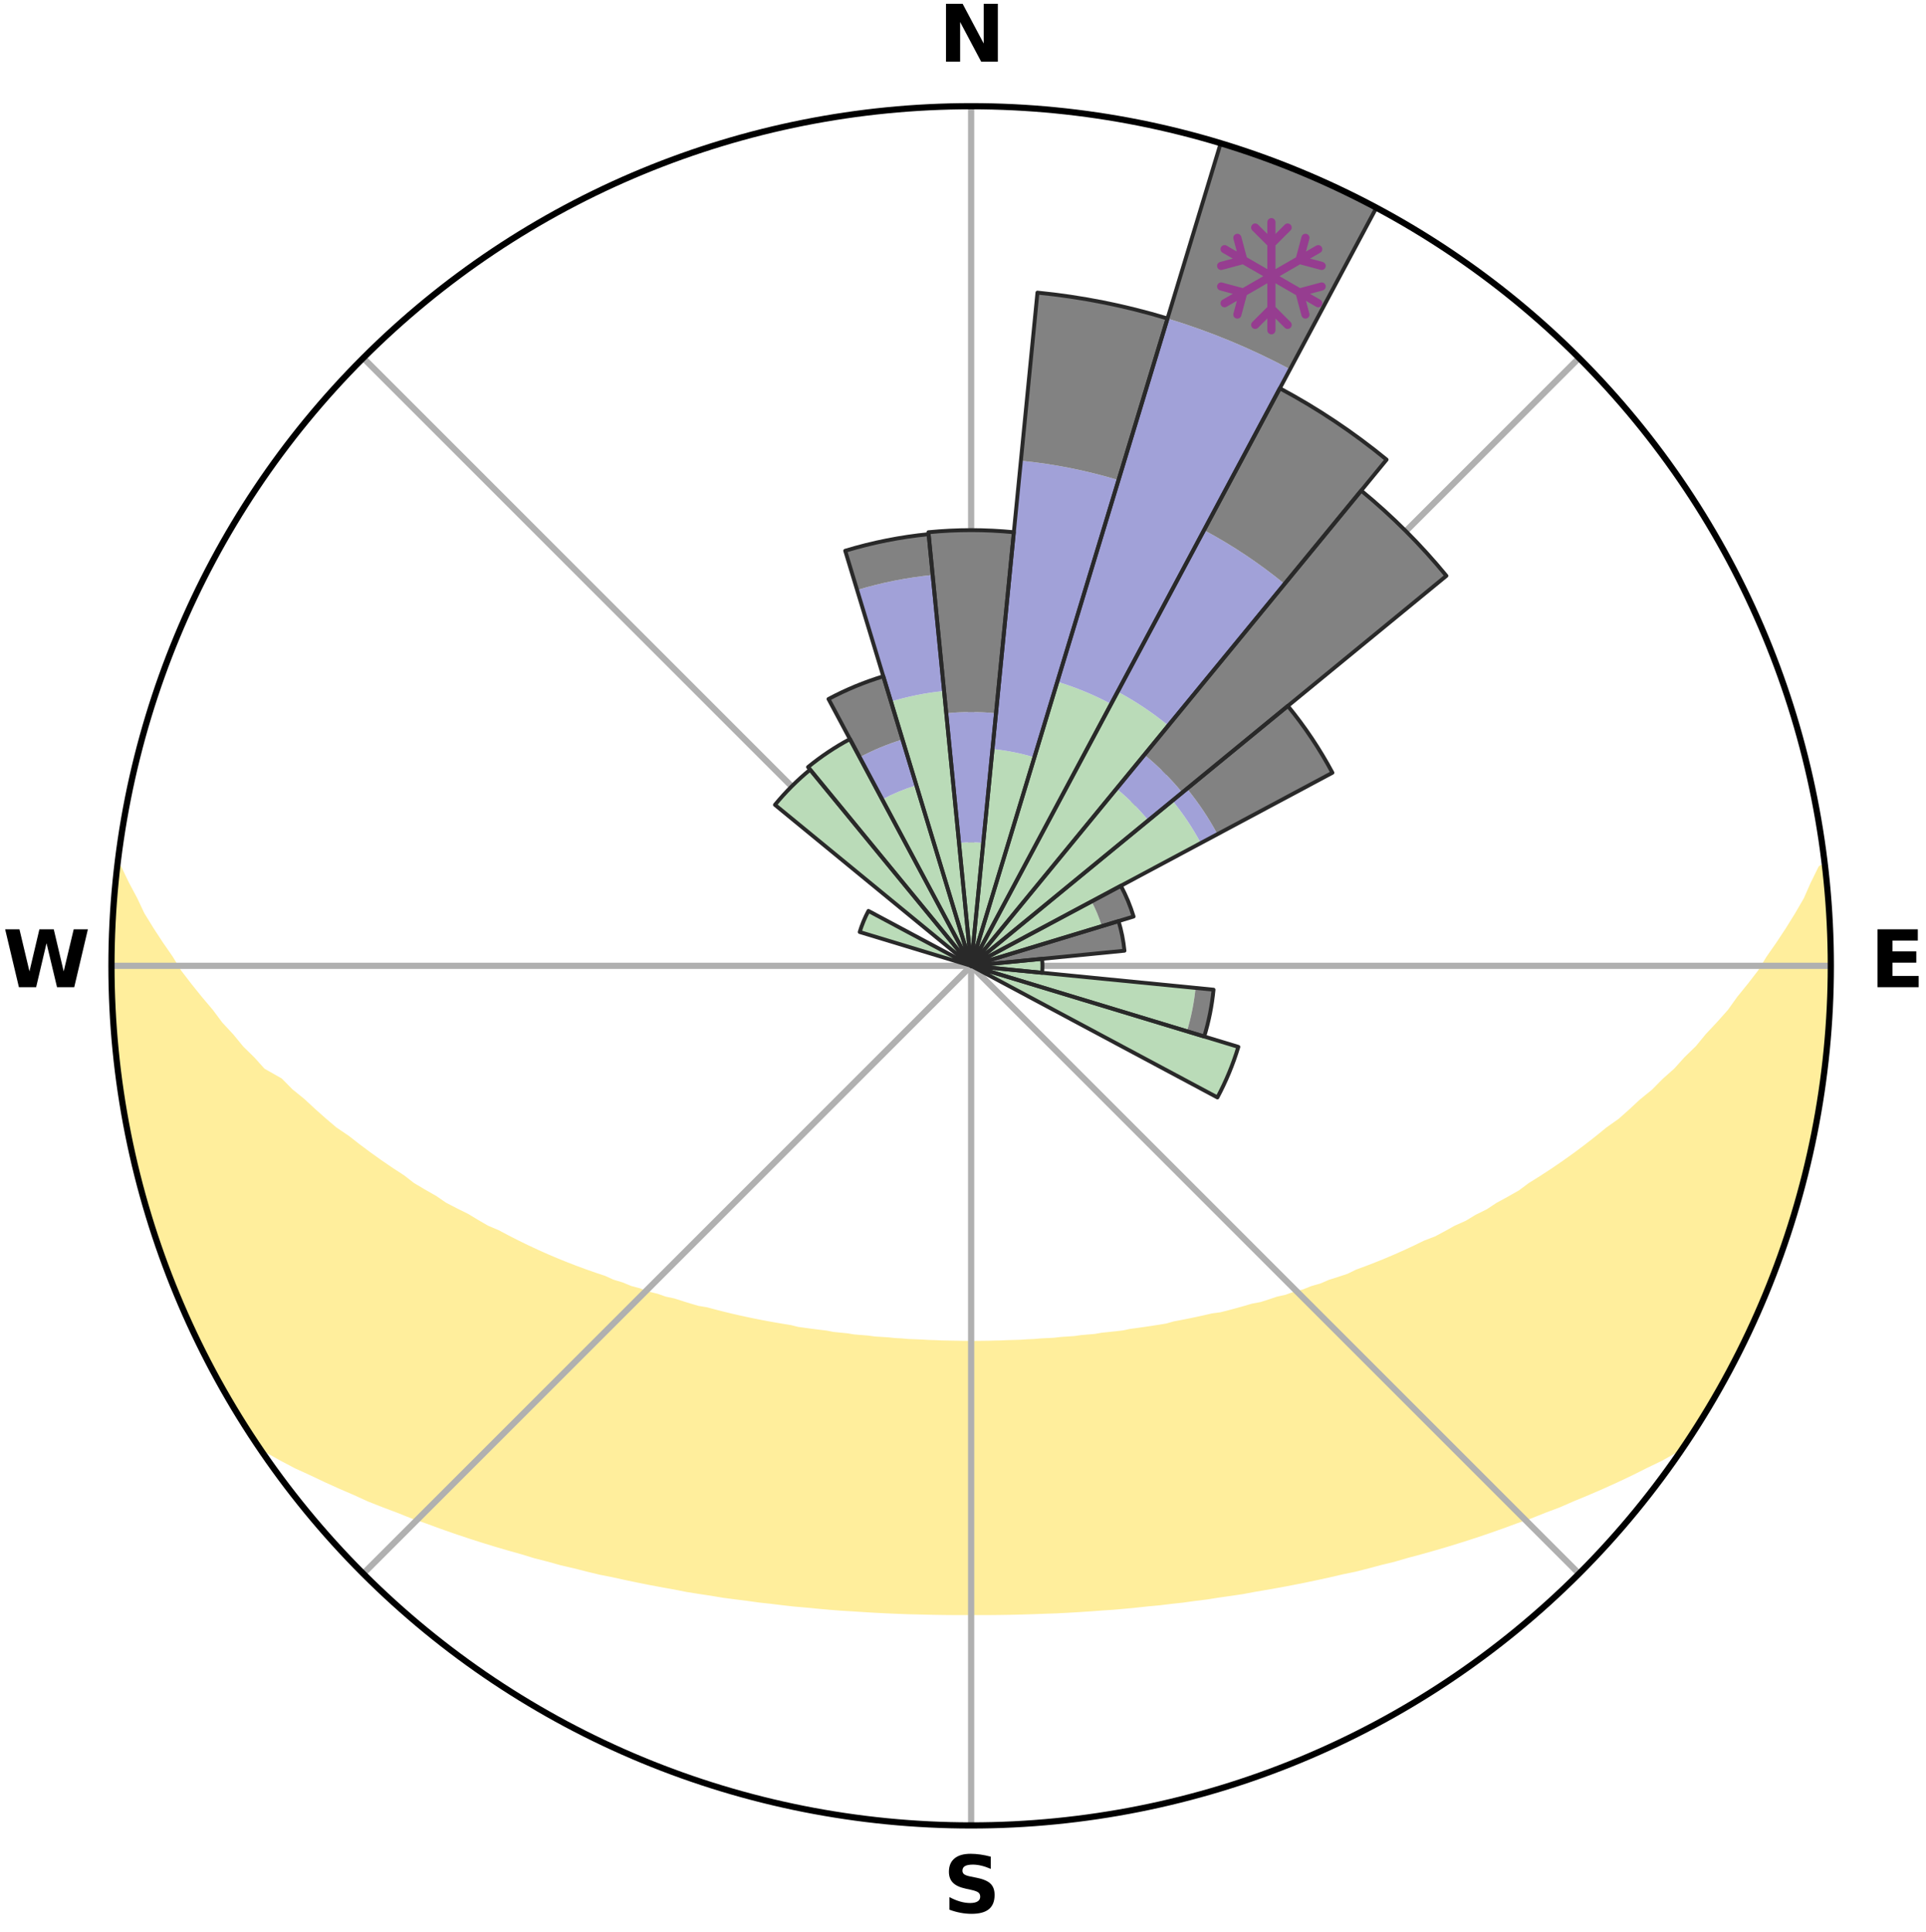 <?xml version="1.0" encoding="utf-8" standalone="no"?>
<!DOCTYPE svg PUBLIC "-//W3C//DTD SVG 1.1//EN"
  "http://www.w3.org/Graphics/SVG/1.1/DTD/svg11.dtd">
<svg xmlns:xlink="http://www.w3.org/1999/xlink" width="248.41pt" height="249.158pt" viewBox="0 0 248.41 249.158" xmlns="http://www.w3.org/2000/svg" version="1.1">
 <title>Ski Rose for Meadowlark Ski Lodge (Big Horn Ski Resort)</title>
 <defs>
  <style type="text/css">*{stroke-linejoin: round; stroke-linecap: butt}</style>
 </defs>
 <g id="figure_1">
  <g id="patch_1">
   <path d="M 0 249.158 
L 248.41 249.158 
L 248.41 0 
L 0 0 
z
" style="fill: #ffffff"/>
  </g>
  <g id="axes_1">
   <g id="patch_2">
    <path d="M 236.135 124.579 
C 236.135 110.018 233.267 95.599 227.695 82.147 
C 222.122 68.695 213.955 56.471 203.659 46.175 
C 193.363 35.879 181.139 27.711 167.687 22.139 
C 154.235 16.567 139.815 13.699 125.255 13.699 
C 110.694 13.699 96.275 16.567 82.823 22.139 
C 69.371 27.711 57.147 35.879 46.851 46.175 
C 36.555 56.471 28.387 68.695 22.815 82.147 
C 17.243 95.599 14.375 110.018 14.375 124.579 
C 14.375 139.14 17.243 153.559 22.815 167.011 
C 28.387 180.463 36.555 192.687 46.851 202.983 
C 57.147 213.279 69.371 221.447 82.823 227.019 
C 96.275 232.591 110.694 235.459 125.255 235.459 
C 139.815 235.459 154.235 232.591 167.687 227.019 
C 181.139 221.447 193.363 213.279 203.659 202.983 
C 213.955 192.687 222.122 180.463 227.695 167.011 
C 233.267 153.559 236.135 139.14 236.135 124.579 
M 125.255 124.579 
C 125.255 124.579 125.255 124.579 125.255 124.579 
C 125.255 124.579 125.255 124.579 125.255 124.579 
C 125.255 124.579 125.255 124.579 125.255 124.579 
C 125.255 124.579 125.255 124.579 125.255 124.579 
C 125.255 124.579 125.255 124.579 125.255 124.579 
C 125.255 124.579 125.255 124.579 125.255 124.579 
C 125.255 124.579 125.255 124.579 125.255 124.579 
C 125.255 124.579 125.255 124.579 125.255 124.579 
C 125.255 124.579 125.255 124.579 125.255 124.579 
C 125.255 124.579 125.255 124.579 125.255 124.579 
C 125.255 124.579 125.255 124.579 125.255 124.579 
C 125.255 124.579 125.255 124.579 125.255 124.579 
C 125.255 124.579 125.255 124.579 125.255 124.579 
C 125.255 124.579 125.255 124.579 125.255 124.579 
C 125.255 124.579 125.255 124.579 125.255 124.579 
C 125.255 124.579 125.255 124.579 125.255 124.579 
z
" style="fill: #ffffff"/>
   </g>
   <g id="PolyCollection_1">
    <defs>
     <path id="mce32dda6a4" d="M 235.36 -137.124 
L 234.971 -137.08 
L 233.971 -135.047 
L 233.101 -133.067 
L 231.962 -131.106 
L 230.771 -129.186 
L 229.534 -127.31 
L 228.258 -125.478 
L 227.165 -123.69 
L 225.819 -121.946 
L 224.443 -120.248 
L 223.257 -118.585 
L 221.825 -116.979 
L 220.368 -115.421 
L 219.106 -113.886 
L 217.604 -112.421 
L 216.299 -110.972 
L 214.759 -109.601 
L 213.417 -108.239 
L 211.846 -106.962 
L 210.473 -105.687 
L 209.086 -104.453 
L 207.479 -103.314 
L 206.07 -102.167 
L 204.65 -101.061 
L 203.223 -99.996 
L 201.787 -98.972 
L 200.346 -97.988 
L 198.901 -97.044 
L 197.452 -96.14 
L 196.19 -95.197 
L 194.735 -94.368 
L 193.281 -93.578 
L 192.009 -92.739 
L 190.557 -92.021 
L 189.282 -91.249 
L 187.835 -90.601 
L 186.562 -89.893 
L 185.29 -89.216 
L 183.859 -88.667 
L 182.593 -88.05 
L 181.331 -87.463 
L 180.074 -86.903 
L 178.821 -86.371 
L 177.573 -85.865 
L 176.332 -85.386 
L 175.098 -84.932 
L 174.003 -84.394 
L 172.781 -83.988 
L 171.568 -83.604 
L 170.485 -83.134 
L 169.287 -82.794 
L 168.213 -82.364 
L 167.033 -82.065 
L 165.969 -81.675 
L 164.809 -81.413 
L 163.757 -81.06 
L 162.711 -80.724 
L 161.58 -80.513 
L 160.548 -80.21 
L 159.521 -79.923 
L 158.5 -79.651 
L 157.485 -79.394 
L 156.407 -79.253 
L 155.408 -79.022 
L 154.417 -78.804 
L 153.432 -78.599 
L 152.454 -78.405 
L 151.482 -78.222 
L 150.568 -77.958 
L 149.607 -77.799 
L 148.653 -77.649 
L 147.707 -77.508 
L 146.767 -77.376 
L 145.833 -77.252 
L 144.939 -77.058 
L 144.016 -76.952 
L 143.099 -76.852 
L 142.189 -76.759 
L 141.307 -76.605 
L 140.406 -76.527 
L 139.511 -76.453 
L 138.636 -76.327 
L 137.75 -76.266 
L 136.868 -76.208 
L 136.001 -76.108 
L 135.126 -76.062 
L 134.255 -76.018 
L 133.394 -75.942 
L 132.529 -75.907 
L 131.671 -75.847 
L 130.81 -75.821 
L 129.952 -75.797 
L 129.097 -75.758 
L 128.242 -75.742 
L 127.388 -75.718 
L 126.535 -75.709 
L 125.681 -75.7 
L 124.828 -75.701 
L 123.975 -75.71 
L 123.122 -75.728 
L 122.268 -75.743 
L 121.413 -75.76 
L 120.558 -75.799 
L 119.7 -75.824 
L 118.843 -75.878 
L 117.981 -75.911 
L 117.117 -75.946 
L 116.255 -76.023 
L 115.385 -76.067 
L 114.521 -76.16 
L 113.644 -76.215 
L 112.762 -76.273 
L 111.891 -76.391 
L 111.002 -76.461 
L 110.107 -76.535 
L 109.228 -76.68 
L 108.324 -76.768 
L 107.414 -76.862 
L 106.527 -77.036 
L 105.608 -77.146 
L 104.681 -77.263 
L 103.748 -77.388 
L 102.809 -77.52 
L 101.906 -77.748 
L 100.956 -77.901 
L 99.999 -78.063 
L 99.035 -78.236 
L 98.064 -78.419 
L 97.087 -78.613 
L 96.102 -78.819 
L 95.111 -79.037 
L 94.114 -79.268 
L 93.11 -79.513 
L 92.099 -79.772 
L 91.083 -80.045 
L 89.975 -80.227 
L 88.944 -80.53 
L 87.906 -80.85 
L 86.864 -81.186 
L 85.717 -81.431 
L 84.661 -81.802 
L 83.494 -82.083 
L 82.427 -82.492 
L 81.242 -82.812 
L 80.165 -83.261 
L 78.962 -83.623 
L 77.877 -84.115 
L 76.66 -84.521 
L 75.435 -84.951 
L 74.202 -85.405 
L 72.962 -85.885 
L 71.716 -86.39 
L 70.464 -86.922 
L 69.207 -87.482 
L 67.946 -88.07 
L 66.682 -88.686 
L 65.416 -89.331 
L 64.148 -90.006 
L 62.709 -90.619 
L 61.437 -91.358 
L 60.166 -92.127 
L 58.719 -92.843 
L 57.268 -93.596 
L 56.001 -94.467 
L 54.551 -95.293 
L 53.102 -96.157 
L 51.848 -97.133 
L 50.406 -98.074 
L 48.969 -99.054 
L 47.538 -100.075 
L 46.114 -101.137 
L 44.699 -102.239 
L 43.087 -103.329 
L 41.69 -104.517 
L 40.306 -105.746 
L 38.936 -107.017 
L 37.369 -108.29 
L 36.03 -109.648 
L 33.797 -110.911 
L 32.493 -112.367 
L 30.994 -113.839 
L 29.733 -115.381 
L 28.279 -116.947 
L 27.068 -118.574 
L 25.666 -120.231 
L 24.293 -121.935 
L 22.951 -123.686 
L 21.861 -125.481 
L 20.589 -127.32 
L 19.358 -129.203 
L 18.174 -131.128 
L 17.253 -133.079 
L 16.186 -135.081 
L 15.202 -137.118 
L 15.202 -137.118 
L 15.202 -137.118 
L 14.914 -135.204 
L 14.896 -133.265 
L 14.672 -131.343 
L 14.482 -129.416 
L 14.518 -127.479 
L 14.391 -125.547 
L 14.491 -123.612 
L 14.477 -121.678 
L 14.495 -119.743 
L 14.641 -117.814 
L 14.725 -115.88 
L 14.928 -113.956 
L 15.269 -112.048 
L 15.392 -110.115 
L 15.604 -108.192 
L 15.921 -106.283 
L 16.325 -104.39 
L 16.632 -102.479 
L 17.031 -100.586 
L 17.521 -98.715 
L 17.924 -96.821 
L 18.474 -94.966 
L 18.985 -93.101 
L 19.593 -91.264 
L 20.122 -89.402 
L 20.79 -87.586 
L 21.418 -85.756 
L 22.145 -83.963 
L 22.834 -82.155 
L 23.623 -80.388 
L 24.38 -78.608 
L 25.235 -76.872 
L 26.068 -75.126 
L 26.944 -73.402 
L 27.866 -71.701 
L 28.763 -69.987 
L 29.742 -68.318 
L 30.736 -66.658 
L 31.744 -65.006 
L 32.801 -63.385 
L 34.545 -62.236 
L 36.396 -61.197 
L 38.266 -60.21 
L 40.212 -59.324 
L 42.094 -58.43 
L 43.977 -57.579 
L 45.857 -56.767 
L 47.671 -55.939 
L 49.543 -55.202 
L 51.407 -54.5 
L 53.207 -53.778 
L 55.055 -53.144 
L 56.841 -52.486 
L 58.619 -51.859 
L 60.39 -51.263 
L 62.152 -50.695 
L 63.905 -50.155 
L 65.648 -49.643 
L 67.381 -49.156 
L 69.064 -48.641 
L 70.778 -48.205 
L 72.445 -47.74 
L 74.138 -47.349 
L 75.786 -46.929 
L 77.428 -46.532 
L 79.089 -46.204 
L 80.71 -45.847 
L 82.324 -45.51 
L 83.928 -45.191 
L 85.524 -44.891 
L 87.11 -44.608 
L 88.669 -44.299 
L 90.24 -44.05 
L 91.801 -43.815 
L 93.339 -43.557 
L 94.886 -43.353 
L 96.423 -43.161 
L 97.942 -42.949 
L 99.465 -42.784 
L 100.971 -42.599 
L 102.473 -42.429 
L 103.976 -42.299 
L 105.466 -42.154 
L 106.952 -42.021 
L 108.434 -41.901 
L 109.915 -41.815 
L 111.388 -41.717 
L 112.858 -41.63 
L 114.325 -41.555 
L 115.788 -41.491 
L 117.249 -41.437 
L 118.709 -41.403 
L 120.165 -41.369 
L 121.621 -41.345 
L 123.075 -41.331 
L 124.528 -41.328 
L 125.981 -41.328 
L 127.435 -41.331 
L 128.889 -41.345 
L 130.344 -41.368 
L 131.801 -41.402 
L 133.26 -41.446 
L 134.72 -41.501 
L 136.186 -41.55 
L 137.652 -41.625 
L 139.122 -41.711 
L 140.595 -41.808 
L 142.072 -41.918 
L 143.559 -42.016 
L 145.045 -42.148 
L 146.535 -42.293 
L 148.031 -42.451 
L 149.541 -42.591 
L 151.048 -42.775 
L 152.571 -42.941 
L 154.089 -43.153 
L 155.628 -43.343 
L 157.159 -43.586 
L 158.712 -43.806 
L 160.275 -44.039 
L 161.826 -44.33 
L 163.404 -44.598 
L 164.992 -44.879 
L 166.587 -45.181 
L 168.193 -45.498 
L 169.806 -45.836 
L 171.429 -46.191 
L 173.059 -46.57 
L 174.731 -46.917 
L 176.381 -47.336 
L 178.038 -47.779 
L 179.741 -48.192 
L 181.417 -48.681 
L 183.14 -49.142 
L 184.873 -49.628 
L 186.617 -50.141 
L 188.37 -50.681 
L 190.133 -51.248 
L 191.903 -51.845 
L 193.682 -52.472 
L 195.468 -53.129 
L 197.316 -53.764 
L 199.116 -54.487 
L 200.982 -55.188 
L 202.793 -55.979 
L 204.668 -56.754 
L 206.549 -57.565 
L 208.431 -58.418 
L 210.315 -59.31 
L 212.192 -60.249 
L 214.13 -61.185 
L 215.983 -62.224 
L 217.707 -63.386 
L 218.764 -65.007 
L 219.782 -66.653 
L 220.779 -68.311 
L 221.754 -69.982 
L 222.685 -71.679 
L 223.576 -73.397 
L 224.474 -75.11 
L 225.194 -76.911 
L 226.004 -78.665 
L 226.926 -80.371 
L 227.604 -82.185 
L 228.419 -83.942 
L 229.073 -85.763 
L 229.67 -87.604 
L 230.333 -89.42 
L 230.948 -91.254 
L 231.517 -93.103 
L 232.04 -94.965 
L 232.592 -96.82 
L 233.018 -98.707 
L 233.399 -100.604 
L 233.864 -102.482 
L 234.163 -104.394 
L 234.609 -106.279 
L 234.824 -108.204 
L 235.141 -110.112 
L 235.32 -112.039 
L 235.606 -113.953 
L 235.659 -115.89 
L 235.832 -117.816 
L 236.006 -119.744 
L 235.948 -121.68 
L 236.05 -123.612 
L 236.084 -125.546 
L 236.083 -127.481 
L 235.92 -129.411 
L 235.885 -131.345 
L 235.784 -133.278 
L 235.526 -135.197 
L 235.36 -137.124 
z
" style="stroke: #ffee9c"/>
    </defs>
    <g clip-path="url(#pe3a8af023b)">
     <use xlink:href="#mce32dda6a4" x="0" y="249.158" style="fill: #ffee9c; stroke: #ffee9c"/>
    </g>
   </g>
   <g id="matplotlib.axis_1">
    <g id="xtick_1">
     <g id="line2d_1">
      <path d="M 125.255 124.579 
L 125.255 13.699 
" clip-path="url(#pe3a8af023b)" style="fill: none; stroke: #b0b0b0; stroke-width: 0.8; stroke-linecap: square"/>
     </g>
     <g id="text_1">
      <!-- N -->
      <g transform="translate(121.07 7.958) scale(0.1 -0.1)">
       <defs>
        <path id="DejaVuSans-Bold-4e" d="M 588 4666 
L 1931 4666 
L 3628 1466 
L 3628 4666 
L 4769 4666 
L 4769 0 
L 3425 0 
L 1728 3200 
L 1728 0 
L 588 0 
L 588 4666 
z
" transform="scale(0.016)"/>
       </defs>
       <use xlink:href="#DejaVuSans-Bold-4e"/>
      </g>
     </g>
    </g>
    <g id="xtick_2">
     <g id="line2d_2">
      <path d="M 125.255 124.579 
L 203.659 46.175 
" clip-path="url(#pe3a8af023b)" style="fill: none; stroke: #b0b0b0; stroke-width: 0.8; stroke-linecap: square"/>
     </g>
    </g>
    <g id="xtick_3">
     <g id="line2d_3">
      <path d="M 125.255 124.579 
L 236.135 124.579 
" clip-path="url(#pe3a8af023b)" style="fill: none; stroke: #b0b0b0; stroke-width: 0.8; stroke-linecap: square"/>
     </g>
     <g id="text_2">
      <!-- E -->
      <g transform="translate(241.219 127.338) scale(0.1 -0.1)">
       <defs>
        <path id="DejaVuSans-Bold-45" d="M 588 4666 
L 3834 4666 
L 3834 3756 
L 1791 3756 
L 1791 2888 
L 3713 2888 
L 3713 1978 
L 1791 1978 
L 1791 909 
L 3903 909 
L 3903 0 
L 588 0 
L 588 4666 
z
" transform="scale(0.016)"/>
       </defs>
       <use xlink:href="#DejaVuSans-Bold-45"/>
      </g>
     </g>
    </g>
    <g id="xtick_4">
     <g id="line2d_4">
      <path d="M 125.255 124.579 
L 203.659 202.983 
" clip-path="url(#pe3a8af023b)" style="fill: none; stroke: #b0b0b0; stroke-width: 0.8; stroke-linecap: square"/>
     </g>
    </g>
    <g id="xtick_5">
     <g id="line2d_5">
      <path d="M 125.255 124.579 
L 125.255 235.459 
" clip-path="url(#pe3a8af023b)" style="fill: none; stroke: #b0b0b0; stroke-width: 0.8; stroke-linecap: square"/>
     </g>
     <g id="text_3">
      <!-- S -->
      <g transform="translate(121.654 246.718) scale(0.1 -0.1)">
       <defs>
        <path id="DejaVuSans-Bold-53" d="M 3834 4519 
L 3834 3531 
Q 3450 3703 3084 3790 
Q 2719 3878 2394 3878 
Q 1963 3878 1756 3759 
Q 1550 3641 1550 3391 
Q 1550 3203 1689 3098 
Q 1828 2994 2194 2919 
L 2706 2816 
Q 3484 2659 3812 2340 
Q 4141 2022 4141 1434 
Q 4141 663 3683 286 
Q 3225 -91 2284 -91 
Q 1841 -91 1394 -6 
Q 947 78 500 244 
L 500 1259 
Q 947 1022 1364 901 
Q 1781 781 2169 781 
Q 2563 781 2772 912 
Q 2981 1044 2981 1288 
Q 2981 1506 2839 1625 
Q 2697 1744 2272 1838 
L 1806 1941 
Q 1106 2091 782 2419 
Q 459 2747 459 3303 
Q 459 4000 909 4375 
Q 1359 4750 2203 4750 
Q 2588 4750 2994 4692 
Q 3400 4634 3834 4519 
z
" transform="scale(0.016)"/>
       </defs>
       <use xlink:href="#DejaVuSans-Bold-53"/>
      </g>
     </g>
    </g>
    <g id="xtick_6">
     <g id="line2d_6">
      <path d="M 125.255 124.579 
L 46.851 202.983 
" clip-path="url(#pe3a8af023b)" style="fill: none; stroke: #b0b0b0; stroke-width: 0.8; stroke-linecap: square"/>
     </g>
    </g>
    <g id="xtick_7">
     <g id="line2d_7">
      <path d="M 125.255 124.579 
L 14.375 124.579 
" clip-path="url(#pe3a8af023b)" style="fill: none; stroke: #b0b0b0; stroke-width: 0.8; stroke-linecap: square"/>
     </g>
     <g id="text_4">
      <!-- W -->
      <g transform="translate(0.36 127.338) scale(0.1 -0.1)">
       <defs>
        <path id="DejaVuSans-Bold-57" d="M 191 4666 
L 1344 4666 
L 2150 1275 
L 2950 4666 
L 4109 4666 
L 4909 1275 
L 5716 4666 
L 6859 4666 
L 5759 0 
L 4372 0 
L 3525 3547 
L 2688 0 
L 1300 0 
L 191 4666 
z
" transform="scale(0.016)"/>
       </defs>
       <use xlink:href="#DejaVuSans-Bold-57"/>
      </g>
     </g>
    </g>
    <g id="xtick_8">
     <g id="line2d_8">
      <path d="M 125.255 124.579 
L 46.851 46.175 
" clip-path="url(#pe3a8af023b)" style="fill: none; stroke: #b0b0b0; stroke-width: 0.8; stroke-linecap: square"/>
     </g>
    </g>
   </g>
   <g id="matplotlib.axis_2"/>
   <g id="patch_3">
    <path d="M 125.255 124.579 
C 125.255 124.579 125.255 124.579 125.255 124.579 
C 125.255 124.579 125.255 124.579 125.255 124.579 
L 125.255 124.579 
C 125.255 124.579 125.255 124.579 125.255 124.579 
C 125.255 124.579 125.255 124.579 125.255 124.579 
z
" clip-path="url(#pe3a8af023b)" style="fill: #d9d9d9"/>
   </g>
   <g id="patch_4">
    <path d="M 125.255 124.579 
C 125.255 124.579 125.255 124.579 125.255 124.579 
C 125.255 124.579 125.255 124.579 125.255 124.579 
L 125.255 124.579 
C 125.255 124.579 125.255 124.579 125.255 124.579 
C 125.255 124.579 125.255 124.579 125.255 124.579 
z
" clip-path="url(#pe3a8af023b)" style="fill: #d9d9d9"/>
   </g>
   <g id="patch_5">
    <path d="M 125.255 124.579 
C 125.255 124.579 125.255 124.579 125.255 124.579 
C 125.255 124.579 125.255 124.579 125.255 124.579 
L 125.255 124.579 
C 125.255 124.579 125.255 124.579 125.255 124.579 
C 125.255 124.579 125.255 124.579 125.255 124.579 
z
" clip-path="url(#pe3a8af023b)" style="fill: #d9d9d9"/>
   </g>
   <g id="patch_6">
    <path d="M 125.255 124.579 
C 125.255 124.579 125.255 124.579 125.255 124.579 
C 125.255 124.579 125.255 124.579 125.255 124.579 
L 125.255 124.579 
C 125.255 124.579 125.255 124.579 125.255 124.579 
C 125.255 124.579 125.255 124.579 125.255 124.579 
z
" clip-path="url(#pe3a8af023b)" style="fill: #d9d9d9"/>
   </g>
   <g id="patch_7">
    <path d="M 125.255 124.579 
C 125.255 124.579 125.255 124.579 125.255 124.579 
C 125.255 124.579 125.255 124.579 125.255 124.579 
L 125.255 124.579 
C 125.255 124.579 125.255 124.579 125.255 124.579 
C 125.255 124.579 125.255 124.579 125.255 124.579 
z
" clip-path="url(#pe3a8af023b)" style="fill: #d9d9d9"/>
   </g>
   <g id="patch_8">
    <path d="M 125.255 124.579 
C 125.255 124.579 125.255 124.579 125.255 124.579 
C 125.255 124.579 125.255 124.579 125.255 124.579 
L 125.255 124.579 
C 125.255 124.579 125.255 124.579 125.255 124.579 
C 125.255 124.579 125.255 124.579 125.255 124.579 
z
" clip-path="url(#pe3a8af023b)" style="fill: #d9d9d9"/>
   </g>
   <g id="patch_9">
    <path d="M 125.255 124.579 
C 125.255 124.579 125.255 124.579 125.255 124.579 
C 125.255 124.579 125.255 124.579 125.255 124.579 
L 125.255 124.579 
C 125.255 124.579 125.255 124.579 125.255 124.579 
C 125.255 124.579 125.255 124.579 125.255 124.579 
z
" clip-path="url(#pe3a8af023b)" style="fill: #d9d9d9"/>
   </g>
   <g id="patch_10">
    <path d="M 125.255 124.579 
C 125.255 124.579 125.255 124.579 125.255 124.579 
C 125.255 124.579 125.255 124.579 125.255 124.579 
L 125.255 124.579 
C 125.255 124.579 125.255 124.579 125.255 124.579 
C 125.255 124.579 125.255 124.579 125.255 124.579 
z
" clip-path="url(#pe3a8af023b)" style="fill: #d9d9d9"/>
   </g>
   <g id="patch_11">
    <path d="M 125.255 124.579 
C 125.255 124.579 125.255 124.579 125.255 124.579 
C 125.255 124.579 125.255 124.579 125.255 124.579 
L 125.255 124.579 
C 125.255 124.579 125.255 124.579 125.255 124.579 
C 125.255 124.579 125.255 124.579 125.255 124.579 
z
" clip-path="url(#pe3a8af023b)" style="fill: #d9d9d9"/>
   </g>
   <g id="patch_12">
    <path d="M 125.255 124.579 
C 125.255 124.579 125.255 124.579 125.255 124.579 
C 125.255 124.579 125.255 124.579 125.255 124.579 
L 125.255 124.579 
C 125.255 124.579 125.255 124.579 125.255 124.579 
C 125.255 124.579 125.255 124.579 125.255 124.579 
z
" clip-path="url(#pe3a8af023b)" style="fill: #d9d9d9"/>
   </g>
   <g id="patch_13">
    <path d="M 125.255 124.579 
C 125.255 124.579 125.255 124.579 125.255 124.579 
C 125.255 124.579 125.255 124.579 125.255 124.579 
L 125.255 124.579 
C 125.255 124.579 125.255 124.579 125.255 124.579 
C 125.255 124.579 125.255 124.579 125.255 124.579 
z
" clip-path="url(#pe3a8af023b)" style="fill: #d9d9d9"/>
   </g>
   <g id="patch_14">
    <path d="M 125.255 124.579 
C 125.255 124.579 125.255 124.579 125.255 124.579 
C 125.255 124.579 125.255 124.579 125.255 124.579 
L 125.255 124.579 
C 125.255 124.579 125.255 124.579 125.255 124.579 
C 125.255 124.579 125.255 124.579 125.255 124.579 
z
" clip-path="url(#pe3a8af023b)" style="fill: #d9d9d9"/>
   </g>
   <g id="patch_15">
    <path d="M 125.255 124.579 
C 125.255 124.579 125.255 124.579 125.255 124.579 
C 125.255 124.579 125.255 124.579 125.255 124.579 
L 125.255 124.579 
C 125.255 124.579 125.255 124.579 125.255 124.579 
C 125.255 124.579 125.255 124.579 125.255 124.579 
z
" clip-path="url(#pe3a8af023b)" style="fill: #d9d9d9"/>
   </g>
   <g id="patch_16">
    <path d="M 125.255 124.579 
C 125.255 124.579 125.255 124.579 125.255 124.579 
C 125.255 124.579 125.255 124.579 125.255 124.579 
L 125.255 124.579 
C 125.255 124.579 125.255 124.579 125.255 124.579 
C 125.255 124.579 125.255 124.579 125.255 124.579 
z
" clip-path="url(#pe3a8af023b)" style="fill: #d9d9d9"/>
   </g>
   <g id="patch_17">
    <path d="M 125.255 124.579 
C 125.255 124.579 125.255 124.579 125.255 124.579 
C 125.255 124.579 125.255 124.579 125.255 124.579 
L 125.255 124.579 
C 125.255 124.579 125.255 124.579 125.255 124.579 
C 125.255 124.579 125.255 124.579 125.255 124.579 
z
" clip-path="url(#pe3a8af023b)" style="fill: #d9d9d9"/>
   </g>
   <g id="patch_18">
    <path d="M 125.255 124.579 
C 125.255 124.579 125.255 124.579 125.255 124.579 
C 125.255 124.579 125.255 124.579 125.255 124.579 
L 125.255 124.579 
C 125.255 124.579 125.255 124.579 125.255 124.579 
C 125.255 124.579 125.255 124.579 125.255 124.579 
z
" clip-path="url(#pe3a8af023b)" style="fill: #d9d9d9"/>
   </g>
   <g id="patch_19">
    <path d="M 125.255 124.579 
C 125.255 124.579 125.255 124.579 125.255 124.579 
C 125.255 124.579 125.255 124.579 125.255 124.579 
L 125.255 124.579 
C 125.255 124.579 125.255 124.579 125.255 124.579 
C 125.255 124.579 125.255 124.579 125.255 124.579 
z
" clip-path="url(#pe3a8af023b)" style="fill: #d9d9d9"/>
   </g>
   <g id="patch_20">
    <path d="M 125.255 124.579 
C 125.255 124.579 125.255 124.579 125.255 124.579 
C 125.255 124.579 125.255 124.579 125.255 124.579 
L 125.255 124.579 
C 125.255 124.579 125.255 124.579 125.255 124.579 
C 125.255 124.579 125.255 124.579 125.255 124.579 
z
" clip-path="url(#pe3a8af023b)" style="fill: #d9d9d9"/>
   </g>
   <g id="patch_21">
    <path d="M 125.255 124.579 
C 125.255 124.579 125.255 124.579 125.255 124.579 
C 125.255 124.579 125.255 124.579 125.255 124.579 
L 125.255 124.579 
C 125.255 124.579 125.255 124.579 125.255 124.579 
C 125.255 124.579 125.255 124.579 125.255 124.579 
z
" clip-path="url(#pe3a8af023b)" style="fill: #d9d9d9"/>
   </g>
   <g id="patch_22">
    <path d="M 125.255 124.579 
C 125.255 124.579 125.255 124.579 125.255 124.579 
C 125.255 124.579 125.255 124.579 125.255 124.579 
L 125.255 124.579 
C 125.255 124.579 125.255 124.579 125.255 124.579 
C 125.255 124.579 125.255 124.579 125.255 124.579 
z
" clip-path="url(#pe3a8af023b)" style="fill: #d9d9d9"/>
   </g>
   <g id="patch_23">
    <path d="M 125.255 124.579 
C 125.255 124.579 125.255 124.579 125.255 124.579 
C 125.255 124.579 125.255 124.579 125.255 124.579 
L 125.255 124.579 
C 125.255 124.579 125.255 124.579 125.255 124.579 
C 125.255 124.579 125.255 124.579 125.255 124.579 
z
" clip-path="url(#pe3a8af023b)" style="fill: #d9d9d9"/>
   </g>
   <g id="patch_24">
    <path d="M 125.255 124.579 
C 125.255 124.579 125.255 124.579 125.255 124.579 
C 125.255 124.579 125.255 124.579 125.255 124.579 
L 125.255 124.579 
C 125.255 124.579 125.255 124.579 125.255 124.579 
C 125.255 124.579 125.255 124.579 125.255 124.579 
z
" clip-path="url(#pe3a8af023b)" style="fill: #d9d9d9"/>
   </g>
   <g id="patch_25">
    <path d="M 125.255 124.579 
C 125.255 124.579 125.255 124.579 125.255 124.579 
C 125.255 124.579 125.255 124.579 125.255 124.579 
L 125.255 124.579 
C 125.255 124.579 125.255 124.579 125.255 124.579 
C 125.255 124.579 125.255 124.579 125.255 124.579 
z
" clip-path="url(#pe3a8af023b)" style="fill: #d9d9d9"/>
   </g>
   <g id="patch_26">
    <path d="M 125.255 124.579 
C 125.255 124.579 125.255 124.579 125.255 124.579 
C 125.255 124.579 125.255 124.579 125.255 124.579 
L 125.255 124.579 
C 125.255 124.579 125.255 124.579 125.255 124.579 
C 125.255 124.579 125.255 124.579 125.255 124.579 
z
" clip-path="url(#pe3a8af023b)" style="fill: #d9d9d9"/>
   </g>
   <g id="patch_27">
    <path d="M 125.255 124.579 
C 125.255 124.579 125.255 124.579 125.255 124.579 
C 125.255 124.579 125.255 124.579 125.255 124.579 
L 125.255 124.579 
C 125.255 124.579 125.255 124.579 125.255 124.579 
C 125.255 124.579 125.255 124.579 125.255 124.579 
z
" clip-path="url(#pe3a8af023b)" style="fill: #d9d9d9"/>
   </g>
   <g id="patch_28">
    <path d="M 125.255 124.579 
C 125.255 124.579 125.255 124.579 125.255 124.579 
C 125.255 124.579 125.255 124.579 125.255 124.579 
L 125.255 124.579 
C 125.255 124.579 125.255 124.579 125.255 124.579 
C 125.255 124.579 125.255 124.579 125.255 124.579 
z
" clip-path="url(#pe3a8af023b)" style="fill: #d9d9d9"/>
   </g>
   <g id="patch_29">
    <path d="M 125.255 124.579 
C 125.255 124.579 125.255 124.579 125.255 124.579 
C 125.255 124.579 125.255 124.579 125.255 124.579 
L 125.255 124.579 
C 125.255 124.579 125.255 124.579 125.255 124.579 
C 125.255 124.579 125.255 124.579 125.255 124.579 
z
" clip-path="url(#pe3a8af023b)" style="fill: #d9d9d9"/>
   </g>
   <g id="patch_30">
    <path d="M 125.255 124.579 
C 125.255 124.579 125.255 124.579 125.255 124.579 
C 125.255 124.579 125.255 124.579 125.255 124.579 
L 125.255 124.579 
C 125.255 124.579 125.255 124.579 125.255 124.579 
C 125.255 124.579 125.255 124.579 125.255 124.579 
z
" clip-path="url(#pe3a8af023b)" style="fill: #d9d9d9"/>
   </g>
   <g id="patch_31">
    <path d="M 125.255 124.579 
C 125.255 124.579 125.255 124.579 125.255 124.579 
C 125.255 124.579 125.255 124.579 125.255 124.579 
L 125.255 124.579 
C 125.255 124.579 125.255 124.579 125.255 124.579 
C 125.255 124.579 125.255 124.579 125.255 124.579 
z
" clip-path="url(#pe3a8af023b)" style="fill: #d9d9d9"/>
   </g>
   <g id="patch_32">
    <path d="M 125.255 124.579 
C 125.255 124.579 125.255 124.579 125.255 124.579 
C 125.255 124.579 125.255 124.579 125.255 124.579 
L 125.255 124.579 
C 125.255 124.579 125.255 124.579 125.255 124.579 
C 125.255 124.579 125.255 124.579 125.255 124.579 
z
" clip-path="url(#pe3a8af023b)" style="fill: #d9d9d9"/>
   </g>
   <g id="patch_33">
    <path d="M 125.255 124.579 
C 125.255 124.579 125.255 124.579 125.255 124.579 
C 125.255 124.579 125.255 124.579 125.255 124.579 
L 125.255 124.579 
C 125.255 124.579 125.255 124.579 125.255 124.579 
C 125.255 124.579 125.255 124.579 125.255 124.579 
z
" clip-path="url(#pe3a8af023b)" style="fill: #d9d9d9"/>
   </g>
   <g id="patch_34">
    <path d="M 125.255 124.579 
C 125.255 124.579 125.255 124.579 125.255 124.579 
C 125.255 124.579 125.255 124.579 125.255 124.579 
L 125.255 124.579 
C 125.255 124.579 125.255 124.579 125.255 124.579 
C 125.255 124.579 125.255 124.579 125.255 124.579 
z
" clip-path="url(#pe3a8af023b)" style="fill: #d9d9d9"/>
   </g>
   <g id="patch_35">
    <path d="M 125.255 124.579 
C 125.255 124.579 125.255 124.579 125.255 124.579 
C 125.255 124.579 125.255 124.579 125.255 124.579 
L 126.816 108.725 
C 126.297 108.674 125.776 108.648 125.255 108.648 
C 124.733 108.648 124.212 108.674 123.693 108.725 
z
" clip-path="url(#pe3a8af023b)" style="fill: #badbb8"/>
   </g>
   <g id="patch_36">
    <path d="M 125.255 124.579 
C 125.255 124.579 125.255 124.579 125.255 124.579 
C 125.255 124.579 125.255 124.579 125.255 124.579 
L 133.412 97.69 
C 132.531 97.423 131.639 97.2 130.737 97.02 
C 129.835 96.841 128.924 96.706 128.009 96.615 
z
" clip-path="url(#pe3a8af023b)" style="fill: #badbb8"/>
   </g>
   <g id="patch_37">
    <path d="M 125.255 124.579 
C 125.255 124.579 125.255 124.579 125.255 124.579 
C 125.255 124.579 125.255 124.579 125.255 124.579 
L 143.306 90.808 
C 142.2 90.217 141.067 89.681 139.909 89.202 
C 138.751 88.722 137.57 88.299 136.371 87.936 
z
" clip-path="url(#pe3a8af023b)" style="fill: #badbb8"/>
   </g>
   <g id="patch_38">
    <path d="M 125.255 124.579 
C 125.255 124.579 125.255 124.579 125.255 124.579 
C 125.255 124.579 125.255 124.579 125.255 124.579 
L 150.688 93.588 
C 149.674 92.756 148.619 91.974 147.528 91.245 
C 146.437 90.516 145.311 89.841 144.154 89.222 
z
" clip-path="url(#pe3a8af023b)" style="fill: #badbb8"/>
   </g>
   <g id="patch_39">
    <path d="M 125.255 124.579 
C 125.255 124.579 125.255 124.579 125.255 124.579 
C 125.255 124.579 125.255 124.579 125.255 124.579 
L 148.11 105.823 
C 147.496 105.075 146.845 104.357 146.161 103.673 
C 145.477 102.989 144.759 102.338 144.011 101.724 
z
" clip-path="url(#pe3a8af023b)" style="fill: #badbb8"/>
   </g>
   <g id="patch_40">
    <path d="M 125.255 124.579 
C 125.255 124.579 125.255 124.579 125.255 124.579 
C 125.255 124.579 125.255 124.579 125.255 124.579 
L 154.874 108.747 
C 154.356 107.778 153.79 106.834 153.179 105.92 
C 152.569 105.006 151.913 104.123 151.216 103.273 
z
" clip-path="url(#pe3a8af023b)" style="fill: #badbb8"/>
   </g>
   <g id="patch_41">
    <path d="M 125.255 124.579 
C 125.255 124.579 125.255 124.579 125.255 124.579 
C 125.255 124.579 125.255 124.579 125.255 124.579 
L 142.108 119.467 
C 141.941 118.915 141.747 118.372 141.526 117.839 
C 141.306 117.307 141.059 116.785 140.787 116.277 
z
" clip-path="url(#pe3a8af023b)" style="fill: #badbb8"/>
   </g>
   <g id="patch_42">
    <path d="M 125.255 124.579 
C 125.255 124.579 125.255 124.579 125.255 124.579 
C 125.255 124.579 125.255 124.579 125.255 124.579 
L 125.255 124.579 
C 125.255 124.579 125.255 124.579 125.255 124.579 
C 125.255 124.579 125.255 124.579 125.255 124.579 
z
" clip-path="url(#pe3a8af023b)" style="fill: #badbb8"/>
   </g>
   <g id="patch_43">
    <path d="M 125.255 124.579 
C 125.255 124.579 125.255 124.579 125.255 124.579 
C 125.255 124.579 125.255 124.579 125.255 124.579 
L 134.408 125.481 
C 134.438 125.181 134.452 124.88 134.452 124.579 
C 134.452 124.278 134.438 123.977 134.408 123.678 
z
" clip-path="url(#pe3a8af023b)" style="fill: #badbb8"/>
   </g>
   <g id="patch_44">
    <path d="M 125.255 124.579 
C 125.255 124.579 125.255 124.579 125.255 124.579 
C 125.255 124.579 125.255 124.579 125.255 124.579 
L 153.088 133.022 
C 153.364 132.111 153.595 131.187 153.781 130.253 
C 153.967 129.32 154.107 128.377 154.2 127.43 
z
" clip-path="url(#pe3a8af023b)" style="fill: #badbb8"/>
   </g>
   <g id="patch_45">
    <path d="M 125.255 124.579 
C 125.255 124.579 125.255 124.579 125.255 124.579 
C 125.255 124.579 125.255 124.579 125.255 124.579 
L 157.018 141.557 
C 157.573 140.517 158.078 139.451 158.529 138.362 
C 158.98 137.272 159.377 136.162 159.719 135.034 
z
" clip-path="url(#pe3a8af023b)" style="fill: #badbb8"/>
   </g>
   <g id="patch_46">
    <path d="M 125.255 124.579 
C 125.255 124.579 125.255 124.579 125.255 124.579 
C 125.255 124.579 125.255 124.579 125.255 124.579 
L 125.255 124.579 
C 125.255 124.579 125.255 124.579 125.255 124.579 
C 125.255 124.579 125.255 124.579 125.255 124.579 
z
" clip-path="url(#pe3a8af023b)" style="fill: #badbb8"/>
   </g>
   <g id="patch_47">
    <path d="M 125.255 124.579 
C 125.255 124.579 125.255 124.579 125.255 124.579 
C 125.255 124.579 125.255 124.579 125.255 124.579 
L 125.255 124.579 
C 125.255 124.579 125.255 124.579 125.255 124.579 
C 125.255 124.579 125.255 124.579 125.255 124.579 
z
" clip-path="url(#pe3a8af023b)" style="fill: #badbb8"/>
   </g>
   <g id="patch_48">
    <path d="M 125.255 124.579 
C 125.255 124.579 125.255 124.579 125.255 124.579 
C 125.255 124.579 125.255 124.579 125.255 124.579 
L 125.255 124.579 
C 125.255 124.579 125.255 124.579 125.255 124.579 
C 125.255 124.579 125.255 124.579 125.255 124.579 
z
" clip-path="url(#pe3a8af023b)" style="fill: #badbb8"/>
   </g>
   <g id="patch_49">
    <path d="M 125.255 124.579 
C 125.255 124.579 125.255 124.579 125.255 124.579 
C 125.255 124.579 125.255 124.579 125.255 124.579 
L 125.255 124.579 
C 125.255 124.579 125.255 124.579 125.255 124.579 
C 125.255 124.579 125.255 124.579 125.255 124.579 
z
" clip-path="url(#pe3a8af023b)" style="fill: #badbb8"/>
   </g>
   <g id="patch_50">
    <path d="M 125.255 124.579 
C 125.255 124.579 125.255 124.579 125.255 124.579 
C 125.255 124.579 125.255 124.579 125.255 124.579 
L 125.255 124.579 
C 125.255 124.579 125.255 124.579 125.255 124.579 
C 125.255 124.579 125.255 124.579 125.255 124.579 
z
" clip-path="url(#pe3a8af023b)" style="fill: #badbb8"/>
   </g>
   <g id="patch_51">
    <path d="M 125.255 124.579 
C 125.255 124.579 125.255 124.579 125.255 124.579 
C 125.255 124.579 125.255 124.579 125.255 124.579 
L 125.255 124.579 
C 125.255 124.579 125.255 124.579 125.255 124.579 
C 125.255 124.579 125.255 124.579 125.255 124.579 
z
" clip-path="url(#pe3a8af023b)" style="fill: #badbb8"/>
   </g>
   <g id="patch_52">
    <path d="M 125.255 124.579 
C 125.255 124.579 125.255 124.579 125.255 124.579 
C 125.255 124.579 125.255 124.579 125.255 124.579 
L 125.255 124.579 
C 125.255 124.579 125.255 124.579 125.255 124.579 
C 125.255 124.579 125.255 124.579 125.255 124.579 
z
" clip-path="url(#pe3a8af023b)" style="fill: #badbb8"/>
   </g>
   <g id="patch_53">
    <path d="M 125.255 124.579 
C 125.255 124.579 125.255 124.579 125.255 124.579 
C 125.255 124.579 125.255 124.579 125.255 124.579 
L 125.255 124.579 
C 125.255 124.579 125.255 124.579 125.255 124.579 
C 125.255 124.579 125.255 124.579 125.255 124.579 
z
" clip-path="url(#pe3a8af023b)" style="fill: #badbb8"/>
   </g>
   <g id="patch_54">
    <path d="M 125.255 124.579 
C 125.255 124.579 125.255 124.579 125.255 124.579 
C 125.255 124.579 125.255 124.579 125.255 124.579 
L 125.255 124.579 
C 125.255 124.579 125.255 124.579 125.255 124.579 
C 125.255 124.579 125.255 124.579 125.255 124.579 
z
" clip-path="url(#pe3a8af023b)" style="fill: #badbb8"/>
   </g>
   <g id="patch_55">
    <path d="M 125.255 124.579 
C 125.255 124.579 125.255 124.579 125.255 124.579 
C 125.255 124.579 125.255 124.579 125.255 124.579 
L 125.255 124.579 
C 125.255 124.579 125.255 124.579 125.255 124.579 
C 125.255 124.579 125.255 124.579 125.255 124.579 
z
" clip-path="url(#pe3a8af023b)" style="fill: #badbb8"/>
   </g>
   <g id="patch_56">
    <path d="M 125.255 124.579 
C 125.255 124.579 125.255 124.579 125.255 124.579 
C 125.255 124.579 125.255 124.579 125.255 124.579 
L 125.255 124.579 
C 125.255 124.579 125.255 124.579 125.255 124.579 
C 125.255 124.579 125.255 124.579 125.255 124.579 
z
" clip-path="url(#pe3a8af023b)" style="fill: #badbb8"/>
   </g>
   <g id="patch_57">
    <path d="M 125.255 124.579 
C 125.255 124.579 125.255 124.579 125.255 124.579 
C 125.255 124.579 125.255 124.579 125.255 124.579 
L 125.255 124.579 
C 125.255 124.579 125.255 124.579 125.255 124.579 
C 125.255 124.579 125.255 124.579 125.255 124.579 
z
" clip-path="url(#pe3a8af023b)" style="fill: #badbb8"/>
   </g>
   <g id="patch_58">
    <path d="M 125.255 124.579 
C 125.255 124.579 125.255 124.579 125.255 124.579 
C 125.255 124.579 125.255 124.579 125.255 124.579 
L 125.255 124.579 
C 125.255 124.579 125.255 124.579 125.255 124.579 
C 125.255 124.579 125.255 124.579 125.255 124.579 
z
" clip-path="url(#pe3a8af023b)" style="fill: #badbb8"/>
   </g>
   <g id="patch_59">
    <path d="M 125.255 124.579 
C 125.255 124.579 125.255 124.579 125.255 124.579 
C 125.255 124.579 125.255 124.579 125.255 124.579 
L 125.255 124.579 
C 125.255 124.579 125.255 124.579 125.255 124.579 
C 125.255 124.579 125.255 124.579 125.255 124.579 
z
" clip-path="url(#pe3a8af023b)" style="fill: #badbb8"/>
   </g>
   <g id="patch_60">
    <path d="M 125.255 124.579 
C 125.255 124.579 125.255 124.579 125.255 124.579 
C 125.255 124.579 125.255 124.579 125.255 124.579 
L 125.255 124.579 
C 125.255 124.579 125.255 124.579 125.255 124.579 
C 125.255 124.579 125.255 124.579 125.255 124.579 
z
" clip-path="url(#pe3a8af023b)" style="fill: #badbb8"/>
   </g>
   <g id="patch_61">
    <path d="M 125.255 124.579 
C 125.255 124.579 125.255 124.579 125.255 124.579 
C 125.255 124.579 125.255 124.579 125.255 124.579 
L 112.009 117.499 
C 111.777 117.932 111.567 118.377 111.379 118.831 
C 111.191 119.286 111.025 119.749 110.882 120.219 
z
" clip-path="url(#pe3a8af023b)" style="fill: #badbb8"/>
   </g>
   <g id="patch_62">
    <path d="M 125.255 124.579 
C 125.255 124.579 125.255 124.579 125.255 124.579 
C 125.255 124.579 125.255 124.579 125.255 124.579 
L 125.255 124.579 
C 125.255 124.579 125.255 124.579 125.255 124.579 
C 125.255 124.579 125.255 124.579 125.255 124.579 
z
" clip-path="url(#pe3a8af023b)" style="fill: #badbb8"/>
   </g>
   <g id="patch_63">
    <path d="M 125.255 124.579 
C 125.255 124.579 125.255 124.579 125.255 124.579 
C 125.255 124.579 125.255 124.579 125.255 124.579 
L 104.488 99.275 
C 103.66 99.955 102.866 100.675 102.108 101.432 
C 101.351 102.19 100.631 102.984 99.951 103.813 
z
" clip-path="url(#pe3a8af023b)" style="fill: #badbb8"/>
   </g>
   <g id="patch_64">
    <path d="M 125.255 124.579 
C 125.255 124.579 125.255 124.579 125.255 124.579 
C 125.255 124.579 125.255 124.579 125.255 124.579 
L 109.622 95.333 
C 108.665 95.844 107.733 96.403 106.831 97.006 
C 105.928 97.609 105.056 98.256 104.217 98.944 
z
" clip-path="url(#pe3a8af023b)" style="fill: #badbb8"/>
   </g>
   <g id="patch_65">
    <path d="M 125.255 124.579 
C 125.255 124.579 125.255 124.579 125.255 124.579 
C 125.255 124.579 125.255 124.579 125.255 124.579 
L 118.191 101.293 
C 117.429 101.524 116.678 101.792 115.942 102.097 
C 115.207 102.402 114.486 102.743 113.784 103.118 
z
" clip-path="url(#pe3a8af023b)" style="fill: #badbb8"/>
   </g>
   <g id="patch_66">
    <path d="M 125.255 124.579 
C 125.255 124.579 125.255 124.579 125.255 124.579 
C 125.255 124.579 125.255 124.579 125.255 124.579 
L 121.763 89.129 
C 120.603 89.243 119.449 89.414 118.305 89.642 
C 117.162 89.869 116.03 90.153 114.914 90.491 
z
" clip-path="url(#pe3a8af023b)" style="fill: #badbb8"/>
   </g>
   <g id="patch_67">
    <path d="M 123.693 108.725 
C 124.212 108.674 124.733 108.648 125.255 108.648 
C 125.776 108.648 126.297 108.674 126.816 108.725 
L 128.463 92.002 
C 127.397 91.897 126.326 91.845 125.255 91.845 
C 124.183 91.845 123.113 91.897 122.046 92.002 
z
" clip-path="url(#pe3a8af023b)" style="fill: #a1a1d8"/>
   </g>
   <g id="patch_68">
    <path d="M 128.009 96.615 
C 128.924 96.706 129.835 96.841 130.737 97.02 
C 131.639 97.2 132.531 97.423 133.412 97.69 
L 144.259 61.93 
C 142.209 61.308 140.129 60.787 138.027 60.369 
C 135.925 59.951 133.804 59.636 131.672 59.426 
z
" clip-path="url(#pe3a8af023b)" style="fill: #a1a1d8"/>
   </g>
   <g id="patch_69">
    <path d="M 136.371 87.936 
C 137.57 88.299 138.751 88.722 139.909 89.202 
C 141.067 89.681 142.2 90.217 143.306 90.808 
L 166.387 47.627 
C 163.868 46.28 161.285 45.059 158.646 43.966 
C 156.007 42.873 153.317 41.91 150.584 41.081 
z
" clip-path="url(#pe3a8af023b)" style="fill: #a1a1d8"/>
   </g>
   <g id="patch_70">
    <path d="M 144.154 89.222 
C 145.311 89.841 146.437 90.516 147.528 91.245 
C 148.619 91.974 149.674 92.756 150.688 93.588 
L 165.68 75.321 
C 164.068 73.998 162.391 72.755 160.657 71.596 
C 158.923 70.437 157.133 69.364 155.293 68.381 
z
" clip-path="url(#pe3a8af023b)" style="fill: #a1a1d8"/>
   </g>
   <g id="patch_71">
    <path d="M 144.011 101.724 
C 144.759 102.338 145.477 102.989 146.161 103.673 
C 146.845 104.357 147.496 105.075 148.11 105.823 
L 152.483 102.233 
C 151.752 101.342 150.977 100.487 150.162 99.672 
C 149.347 98.857 148.492 98.082 147.601 97.351 
z
" clip-path="url(#pe3a8af023b)" style="fill: #a1a1d8"/>
   </g>
   <g id="patch_72">
    <path d="M 151.216 103.273 
C 151.913 104.123 152.569 105.006 153.179 105.92 
C 153.79 106.834 154.356 107.778 154.874 108.747 
L 157.018 107.601 
C 156.462 106.562 155.856 105.55 155.201 104.57 
C 154.546 103.59 153.843 102.642 153.095 101.731 
z
" clip-path="url(#pe3a8af023b)" style="fill: #a1a1d8"/>
   </g>
   <g id="patch_73">
    <path d="M 140.787 116.277 
C 141.059 116.785 141.306 117.307 141.526 117.839 
C 141.747 118.372 141.941 118.915 142.108 119.467 
L 142.108 119.467 
C 141.941 118.915 141.747 118.372 141.526 117.839 
C 141.306 117.307 141.059 116.785 140.787 116.277 
z
" clip-path="url(#pe3a8af023b)" style="fill: #a1a1d8"/>
   </g>
   <g id="patch_74">
    <path d="M 125.255 124.579 
C 125.255 124.579 125.255 124.579 125.255 124.579 
C 125.255 124.579 125.255 124.579 125.255 124.579 
L 125.255 124.579 
C 125.255 124.579 125.255 124.579 125.255 124.579 
C 125.255 124.579 125.255 124.579 125.255 124.579 
z
" clip-path="url(#pe3a8af023b)" style="fill: #a1a1d8"/>
   </g>
   <g id="patch_75">
    <path d="M 134.408 123.678 
C 134.438 123.977 134.452 124.278 134.452 124.579 
C 134.452 124.88 134.438 125.181 134.408 125.481 
L 134.408 125.481 
C 134.438 125.181 134.452 124.88 134.452 124.579 
C 134.452 124.278 134.438 123.977 134.408 123.678 
z
" clip-path="url(#pe3a8af023b)" style="fill: #a1a1d8"/>
   </g>
   <g id="patch_76">
    <path d="M 154.2 127.43 
C 154.107 128.377 153.967 129.32 153.781 130.253 
C 153.595 131.187 153.364 132.111 153.088 133.022 
L 153.088 133.022 
C 153.364 132.111 153.595 131.187 153.781 130.253 
C 153.967 129.32 154.107 128.377 154.2 127.43 
z
" clip-path="url(#pe3a8af023b)" style="fill: #a1a1d8"/>
   </g>
   <g id="patch_77">
    <path d="M 159.719 135.034 
C 159.377 136.162 158.98 137.272 158.529 138.362 
C 158.078 139.451 157.573 140.517 157.018 141.557 
L 157.018 141.557 
C 157.573 140.517 158.078 139.451 158.529 138.362 
C 158.98 137.272 159.377 136.162 159.719 135.034 
z
" clip-path="url(#pe3a8af023b)" style="fill: #a1a1d8"/>
   </g>
   <g id="patch_78">
    <path d="M 125.255 124.579 
C 125.255 124.579 125.255 124.579 125.255 124.579 
C 125.255 124.579 125.255 124.579 125.255 124.579 
L 125.255 124.579 
C 125.255 124.579 125.255 124.579 125.255 124.579 
C 125.255 124.579 125.255 124.579 125.255 124.579 
z
" clip-path="url(#pe3a8af023b)" style="fill: #a1a1d8"/>
   </g>
   <g id="patch_79">
    <path d="M 125.255 124.579 
C 125.255 124.579 125.255 124.579 125.255 124.579 
C 125.255 124.579 125.255 124.579 125.255 124.579 
L 125.255 124.579 
C 125.255 124.579 125.255 124.579 125.255 124.579 
C 125.255 124.579 125.255 124.579 125.255 124.579 
z
" clip-path="url(#pe3a8af023b)" style="fill: #a1a1d8"/>
   </g>
   <g id="patch_80">
    <path d="M 125.255 124.579 
C 125.255 124.579 125.255 124.579 125.255 124.579 
C 125.255 124.579 125.255 124.579 125.255 124.579 
L 125.255 124.579 
C 125.255 124.579 125.255 124.579 125.255 124.579 
C 125.255 124.579 125.255 124.579 125.255 124.579 
z
" clip-path="url(#pe3a8af023b)" style="fill: #a1a1d8"/>
   </g>
   <g id="patch_81">
    <path d="M 125.255 124.579 
C 125.255 124.579 125.255 124.579 125.255 124.579 
C 125.255 124.579 125.255 124.579 125.255 124.579 
L 125.255 124.579 
C 125.255 124.579 125.255 124.579 125.255 124.579 
C 125.255 124.579 125.255 124.579 125.255 124.579 
z
" clip-path="url(#pe3a8af023b)" style="fill: #a1a1d8"/>
   </g>
   <g id="patch_82">
    <path d="M 125.255 124.579 
C 125.255 124.579 125.255 124.579 125.255 124.579 
C 125.255 124.579 125.255 124.579 125.255 124.579 
L 125.255 124.579 
C 125.255 124.579 125.255 124.579 125.255 124.579 
C 125.255 124.579 125.255 124.579 125.255 124.579 
z
" clip-path="url(#pe3a8af023b)" style="fill: #a1a1d8"/>
   </g>
   <g id="patch_83">
    <path d="M 125.255 124.579 
C 125.255 124.579 125.255 124.579 125.255 124.579 
C 125.255 124.579 125.255 124.579 125.255 124.579 
L 125.255 124.579 
C 125.255 124.579 125.255 124.579 125.255 124.579 
C 125.255 124.579 125.255 124.579 125.255 124.579 
z
" clip-path="url(#pe3a8af023b)" style="fill: #a1a1d8"/>
   </g>
   <g id="patch_84">
    <path d="M 125.255 124.579 
C 125.255 124.579 125.255 124.579 125.255 124.579 
C 125.255 124.579 125.255 124.579 125.255 124.579 
L 125.255 124.579 
C 125.255 124.579 125.255 124.579 125.255 124.579 
C 125.255 124.579 125.255 124.579 125.255 124.579 
z
" clip-path="url(#pe3a8af023b)" style="fill: #a1a1d8"/>
   </g>
   <g id="patch_85">
    <path d="M 125.255 124.579 
C 125.255 124.579 125.255 124.579 125.255 124.579 
C 125.255 124.579 125.255 124.579 125.255 124.579 
L 125.255 124.579 
C 125.255 124.579 125.255 124.579 125.255 124.579 
C 125.255 124.579 125.255 124.579 125.255 124.579 
z
" clip-path="url(#pe3a8af023b)" style="fill: #a1a1d8"/>
   </g>
   <g id="patch_86">
    <path d="M 125.255 124.579 
C 125.255 124.579 125.255 124.579 125.255 124.579 
C 125.255 124.579 125.255 124.579 125.255 124.579 
L 125.255 124.579 
C 125.255 124.579 125.255 124.579 125.255 124.579 
C 125.255 124.579 125.255 124.579 125.255 124.579 
z
" clip-path="url(#pe3a8af023b)" style="fill: #a1a1d8"/>
   </g>
   <g id="patch_87">
    <path d="M 125.255 124.579 
C 125.255 124.579 125.255 124.579 125.255 124.579 
C 125.255 124.579 125.255 124.579 125.255 124.579 
L 125.255 124.579 
C 125.255 124.579 125.255 124.579 125.255 124.579 
C 125.255 124.579 125.255 124.579 125.255 124.579 
z
" clip-path="url(#pe3a8af023b)" style="fill: #a1a1d8"/>
   </g>
   <g id="patch_88">
    <path d="M 125.255 124.579 
C 125.255 124.579 125.255 124.579 125.255 124.579 
C 125.255 124.579 125.255 124.579 125.255 124.579 
L 125.255 124.579 
C 125.255 124.579 125.255 124.579 125.255 124.579 
C 125.255 124.579 125.255 124.579 125.255 124.579 
z
" clip-path="url(#pe3a8af023b)" style="fill: #a1a1d8"/>
   </g>
   <g id="patch_89">
    <path d="M 125.255 124.579 
C 125.255 124.579 125.255 124.579 125.255 124.579 
C 125.255 124.579 125.255 124.579 125.255 124.579 
L 125.255 124.579 
C 125.255 124.579 125.255 124.579 125.255 124.579 
C 125.255 124.579 125.255 124.579 125.255 124.579 
z
" clip-path="url(#pe3a8af023b)" style="fill: #a1a1d8"/>
   </g>
   <g id="patch_90">
    <path d="M 125.255 124.579 
C 125.255 124.579 125.255 124.579 125.255 124.579 
C 125.255 124.579 125.255 124.579 125.255 124.579 
L 125.255 124.579 
C 125.255 124.579 125.255 124.579 125.255 124.579 
C 125.255 124.579 125.255 124.579 125.255 124.579 
z
" clip-path="url(#pe3a8af023b)" style="fill: #a1a1d8"/>
   </g>
   <g id="patch_91">
    <path d="M 125.255 124.579 
C 125.255 124.579 125.255 124.579 125.255 124.579 
C 125.255 124.579 125.255 124.579 125.255 124.579 
L 125.255 124.579 
C 125.255 124.579 125.255 124.579 125.255 124.579 
C 125.255 124.579 125.255 124.579 125.255 124.579 
z
" clip-path="url(#pe3a8af023b)" style="fill: #a1a1d8"/>
   </g>
   <g id="patch_92">
    <path d="M 125.255 124.579 
C 125.255 124.579 125.255 124.579 125.255 124.579 
C 125.255 124.579 125.255 124.579 125.255 124.579 
L 125.255 124.579 
C 125.255 124.579 125.255 124.579 125.255 124.579 
C 125.255 124.579 125.255 124.579 125.255 124.579 
z
" clip-path="url(#pe3a8af023b)" style="fill: #a1a1d8"/>
   </g>
   <g id="patch_93">
    <path d="M 110.882 120.219 
C 111.025 119.749 111.191 119.286 111.379 118.831 
C 111.567 118.377 111.777 117.932 112.009 117.499 
L 112.009 117.499 
C 111.777 117.932 111.567 118.377 111.379 118.831 
C 111.191 119.286 111.025 119.749 110.882 120.219 
z
" clip-path="url(#pe3a8af023b)" style="fill: #a1a1d8"/>
   </g>
   <g id="patch_94">
    <path d="M 125.255 124.579 
C 125.255 124.579 125.255 124.579 125.255 124.579 
C 125.255 124.579 125.255 124.579 125.255 124.579 
L 125.255 124.579 
C 125.255 124.579 125.255 124.579 125.255 124.579 
C 125.255 124.579 125.255 124.579 125.255 124.579 
z
" clip-path="url(#pe3a8af023b)" style="fill: #a1a1d8"/>
   </g>
   <g id="patch_95">
    <path d="M 99.951 103.813 
C 100.631 102.984 101.351 102.19 102.108 101.432 
C 102.866 100.675 103.66 99.955 104.488 99.275 
L 104.488 99.275 
C 103.66 99.955 102.866 100.675 102.108 101.432 
C 101.351 102.19 100.631 102.984 99.951 103.813 
z
" clip-path="url(#pe3a8af023b)" style="fill: #a1a1d8"/>
   </g>
   <g id="patch_96">
    <path d="M 104.217 98.944 
C 105.056 98.256 105.928 97.609 106.831 97.006 
C 107.733 96.403 108.665 95.844 109.622 95.333 
L 109.622 95.333 
C 108.665 95.844 107.733 96.403 106.831 97.006 
C 105.928 97.609 105.056 98.256 104.217 98.944 
z
" clip-path="url(#pe3a8af023b)" style="fill: #a1a1d8"/>
   </g>
   <g id="patch_97">
    <path d="M 113.784 103.118 
C 114.486 102.743 115.207 102.402 115.942 102.097 
C 116.678 101.792 117.429 101.524 118.191 101.293 
L 116.4 95.388 
C 115.444 95.678 114.504 96.014 113.581 96.396 
C 112.659 96.778 111.756 97.206 110.875 97.676 
z
" clip-path="url(#pe3a8af023b)" style="fill: #a1a1d8"/>
   </g>
   <g id="patch_98">
    <path d="M 114.914 90.491 
C 116.03 90.153 117.162 89.869 118.305 89.642 
C 119.449 89.414 120.603 89.243 121.763 89.129 
L 120.29 74.167 
C 118.64 74.33 116.999 74.573 115.372 74.896 
C 113.746 75.22 112.137 75.623 110.55 76.104 
z
" clip-path="url(#pe3a8af023b)" style="fill: #a1a1d8"/>
   </g>
   <g id="patch_99">
    <path d="M 122.046 92.002 
C 123.113 91.897 124.183 91.845 125.255 91.845 
C 126.326 91.845 127.397 91.897 128.463 92.002 
L 130.763 68.652 
C 128.933 68.472 127.094 68.381 125.255 68.381 
C 123.415 68.381 121.577 68.472 119.746 68.652 
z
" clip-path="url(#pe3a8af023b)" style="fill: #828282"/>
   </g>
   <g id="patch_100">
    <path d="M 131.672 59.426 
C 133.804 59.636 135.925 59.951 138.027 60.369 
C 140.129 60.787 142.209 61.308 144.259 61.93 
L 150.584 41.081 
C 147.851 40.252 145.079 39.558 142.278 39 
C 139.476 38.443 136.65 38.024 133.807 37.744 
z
" clip-path="url(#pe3a8af023b)" style="fill: #828282"/>
   </g>
   <g id="patch_101">
    <path d="M 150.584 41.081 
C 153.317 41.91 156.007 42.873 158.646 43.966 
C 161.285 45.059 163.868 46.28 166.387 47.627 
L 177.523 26.792 
C 174.323 25.081 171.04 23.528 167.687 22.139 
C 164.334 20.75 160.915 19.527 157.442 18.474 
z
" clip-path="url(#pe3a8af023b)" style="fill: #828282"/>
   </g>
   <g id="patch_102">
    <path d="M 155.293 68.381 
C 157.133 69.364 158.923 70.437 160.657 71.596 
C 162.391 72.755 164.068 73.998 165.68 75.321 
L 178.838 59.288 
C 176.701 57.534 174.479 55.886 172.18 54.35 
C 169.882 52.814 167.509 51.392 165.071 50.089 
z
" clip-path="url(#pe3a8af023b)" style="fill: #828282"/>
   </g>
   <g id="patch_103">
    <path d="M 147.601 97.351 
C 148.492 98.082 149.347 98.857 150.162 99.672 
C 150.977 100.487 151.752 101.342 152.483 102.233 
L 186.553 74.273 
C 184.906 72.267 183.162 70.342 181.327 68.507 
C 179.492 66.672 177.567 64.927 175.561 63.281 
z
" clip-path="url(#pe3a8af023b)" style="fill: #828282"/>
   </g>
   <g id="patch_104">
    <path d="M 153.095 101.731 
C 153.843 102.642 154.546 103.59 155.201 104.57 
C 155.856 105.55 156.462 106.562 157.018 107.601 
L 171.852 99.672 
C 171.037 98.147 170.147 96.663 169.186 95.225 
C 168.225 93.787 167.195 92.397 166.097 91.06 
z
" clip-path="url(#pe3a8af023b)" style="fill: #828282"/>
   </g>
   <g id="patch_105">
    <path d="M 140.787 116.277 
C 141.059 116.785 141.306 117.307 141.526 117.839 
C 141.747 118.372 141.941 118.915 142.108 119.467 
L 146.207 118.223 
C 145.999 117.538 145.757 116.862 145.483 116.2 
C 145.208 115.538 144.902 114.89 144.564 114.258 
z
" clip-path="url(#pe3a8af023b)" style="fill: #828282"/>
   </g>
   <g id="patch_106">
    <path d="M 125.255 124.579 
C 125.255 124.579 125.255 124.579 125.255 124.579 
C 125.255 124.579 125.255 124.579 125.255 124.579 
L 145.028 122.632 
C 144.964 121.984 144.869 121.341 144.742 120.703 
C 144.615 120.065 144.457 119.434 144.268 118.811 
z
" clip-path="url(#pe3a8af023b)" style="fill: #828282"/>
   </g>
   <g id="patch_107">
    <path d="M 134.408 123.678 
C 134.438 123.977 134.452 124.278 134.452 124.579 
C 134.452 124.88 134.438 125.181 134.408 125.481 
L 134.408 125.481 
C 134.438 125.181 134.452 124.88 134.452 124.579 
C 134.452 124.278 134.438 123.977 134.408 123.678 
z
" clip-path="url(#pe3a8af023b)" style="fill: #828282"/>
   </g>
   <g id="patch_108">
    <path d="M 154.2 127.43 
C 154.107 128.377 153.967 129.32 153.781 130.253 
C 153.595 131.187 153.364 132.111 153.088 133.022 
L 155.318 133.699 
C 155.616 132.715 155.866 131.716 156.067 130.708 
C 156.267 129.699 156.418 128.682 156.519 127.658 
z
" clip-path="url(#pe3a8af023b)" style="fill: #828282"/>
   </g>
   <g id="patch_109">
    <path d="M 159.719 135.034 
C 159.377 136.162 158.98 137.272 158.529 138.362 
C 158.078 139.451 157.573 140.517 157.018 141.557 
L 157.018 141.557 
C 157.573 140.517 158.078 139.451 158.529 138.362 
C 158.98 137.272 159.377 136.162 159.719 135.034 
z
" clip-path="url(#pe3a8af023b)" style="fill: #828282"/>
   </g>
   <g id="patch_110">
    <path d="M 125.255 124.579 
C 125.255 124.579 125.255 124.579 125.255 124.579 
C 125.255 124.579 125.255 124.579 125.255 124.579 
L 125.255 124.579 
C 125.255 124.579 125.255 124.579 125.255 124.579 
C 125.255 124.579 125.255 124.579 125.255 124.579 
z
" clip-path="url(#pe3a8af023b)" style="fill: #828282"/>
   </g>
   <g id="patch_111">
    <path d="M 125.255 124.579 
C 125.255 124.579 125.255 124.579 125.255 124.579 
C 125.255 124.579 125.255 124.579 125.255 124.579 
L 125.255 124.579 
C 125.255 124.579 125.255 124.579 125.255 124.579 
C 125.255 124.579 125.255 124.579 125.255 124.579 
z
" clip-path="url(#pe3a8af023b)" style="fill: #828282"/>
   </g>
   <g id="patch_112">
    <path d="M 125.255 124.579 
C 125.255 124.579 125.255 124.579 125.255 124.579 
C 125.255 124.579 125.255 124.579 125.255 124.579 
L 125.255 124.579 
C 125.255 124.579 125.255 124.579 125.255 124.579 
C 125.255 124.579 125.255 124.579 125.255 124.579 
z
" clip-path="url(#pe3a8af023b)" style="fill: #828282"/>
   </g>
   <g id="patch_113">
    <path d="M 125.255 124.579 
C 125.255 124.579 125.255 124.579 125.255 124.579 
C 125.255 124.579 125.255 124.579 125.255 124.579 
L 125.255 124.579 
C 125.255 124.579 125.255 124.579 125.255 124.579 
C 125.255 124.579 125.255 124.579 125.255 124.579 
z
" clip-path="url(#pe3a8af023b)" style="fill: #828282"/>
   </g>
   <g id="patch_114">
    <path d="M 125.255 124.579 
C 125.255 124.579 125.255 124.579 125.255 124.579 
C 125.255 124.579 125.255 124.579 125.255 124.579 
L 125.255 124.579 
C 125.255 124.579 125.255 124.579 125.255 124.579 
C 125.255 124.579 125.255 124.579 125.255 124.579 
z
" clip-path="url(#pe3a8af023b)" style="fill: #828282"/>
   </g>
   <g id="patch_115">
    <path d="M 125.255 124.579 
C 125.255 124.579 125.255 124.579 125.255 124.579 
C 125.255 124.579 125.255 124.579 125.255 124.579 
L 125.255 124.579 
C 125.255 124.579 125.255 124.579 125.255 124.579 
C 125.255 124.579 125.255 124.579 125.255 124.579 
z
" clip-path="url(#pe3a8af023b)" style="fill: #828282"/>
   </g>
   <g id="patch_116">
    <path d="M 125.255 124.579 
C 125.255 124.579 125.255 124.579 125.255 124.579 
C 125.255 124.579 125.255 124.579 125.255 124.579 
L 125.255 124.579 
C 125.255 124.579 125.255 124.579 125.255 124.579 
C 125.255 124.579 125.255 124.579 125.255 124.579 
z
" clip-path="url(#pe3a8af023b)" style="fill: #828282"/>
   </g>
   <g id="patch_117">
    <path d="M 125.255 124.579 
C 125.255 124.579 125.255 124.579 125.255 124.579 
C 125.255 124.579 125.255 124.579 125.255 124.579 
L 125.255 124.579 
C 125.255 124.579 125.255 124.579 125.255 124.579 
C 125.255 124.579 125.255 124.579 125.255 124.579 
z
" clip-path="url(#pe3a8af023b)" style="fill: #828282"/>
   </g>
   <g id="patch_118">
    <path d="M 125.255 124.579 
C 125.255 124.579 125.255 124.579 125.255 124.579 
C 125.255 124.579 125.255 124.579 125.255 124.579 
L 125.255 124.579 
C 125.255 124.579 125.255 124.579 125.255 124.579 
C 125.255 124.579 125.255 124.579 125.255 124.579 
z
" clip-path="url(#pe3a8af023b)" style="fill: #828282"/>
   </g>
   <g id="patch_119">
    <path d="M 125.255 124.579 
C 125.255 124.579 125.255 124.579 125.255 124.579 
C 125.255 124.579 125.255 124.579 125.255 124.579 
L 125.255 124.579 
C 125.255 124.579 125.255 124.579 125.255 124.579 
C 125.255 124.579 125.255 124.579 125.255 124.579 
z
" clip-path="url(#pe3a8af023b)" style="fill: #828282"/>
   </g>
   <g id="patch_120">
    <path d="M 125.255 124.579 
C 125.255 124.579 125.255 124.579 125.255 124.579 
C 125.255 124.579 125.255 124.579 125.255 124.579 
L 125.255 124.579 
C 125.255 124.579 125.255 124.579 125.255 124.579 
C 125.255 124.579 125.255 124.579 125.255 124.579 
z
" clip-path="url(#pe3a8af023b)" style="fill: #828282"/>
   </g>
   <g id="patch_121">
    <path d="M 125.255 124.579 
C 125.255 124.579 125.255 124.579 125.255 124.579 
C 125.255 124.579 125.255 124.579 125.255 124.579 
L 125.255 124.579 
C 125.255 124.579 125.255 124.579 125.255 124.579 
C 125.255 124.579 125.255 124.579 125.255 124.579 
z
" clip-path="url(#pe3a8af023b)" style="fill: #828282"/>
   </g>
   <g id="patch_122">
    <path d="M 125.255 124.579 
C 125.255 124.579 125.255 124.579 125.255 124.579 
C 125.255 124.579 125.255 124.579 125.255 124.579 
L 125.255 124.579 
C 125.255 124.579 125.255 124.579 125.255 124.579 
C 125.255 124.579 125.255 124.579 125.255 124.579 
z
" clip-path="url(#pe3a8af023b)" style="fill: #828282"/>
   </g>
   <g id="patch_123">
    <path d="M 125.255 124.579 
C 125.255 124.579 125.255 124.579 125.255 124.579 
C 125.255 124.579 125.255 124.579 125.255 124.579 
L 125.255 124.579 
C 125.255 124.579 125.255 124.579 125.255 124.579 
C 125.255 124.579 125.255 124.579 125.255 124.579 
z
" clip-path="url(#pe3a8af023b)" style="fill: #828282"/>
   </g>
   <g id="patch_124">
    <path d="M 125.255 124.579 
C 125.255 124.579 125.255 124.579 125.255 124.579 
C 125.255 124.579 125.255 124.579 125.255 124.579 
L 125.255 124.579 
C 125.255 124.579 125.255 124.579 125.255 124.579 
C 125.255 124.579 125.255 124.579 125.255 124.579 
z
" clip-path="url(#pe3a8af023b)" style="fill: #828282"/>
   </g>
   <g id="patch_125">
    <path d="M 110.882 120.219 
C 111.025 119.749 111.191 119.286 111.379 118.831 
C 111.567 118.377 111.777 117.932 112.009 117.499 
L 112.009 117.499 
C 111.777 117.932 111.567 118.377 111.379 118.831 
C 111.191 119.286 111.025 119.749 110.882 120.219 
z
" clip-path="url(#pe3a8af023b)" style="fill: #828282"/>
   </g>
   <g id="patch_126">
    <path d="M 125.255 124.579 
C 125.255 124.579 125.255 124.579 125.255 124.579 
C 125.255 124.579 125.255 124.579 125.255 124.579 
L 125.255 124.579 
C 125.255 124.579 125.255 124.579 125.255 124.579 
C 125.255 124.579 125.255 124.579 125.255 124.579 
z
" clip-path="url(#pe3a8af023b)" style="fill: #828282"/>
   </g>
   <g id="patch_127">
    <path d="M 99.951 103.813 
C 100.631 102.984 101.351 102.19 102.108 101.432 
C 102.866 100.675 103.66 99.955 104.488 99.275 
L 104.488 99.275 
C 103.66 99.955 102.866 100.675 102.108 101.432 
C 101.351 102.19 100.631 102.984 99.951 103.813 
z
" clip-path="url(#pe3a8af023b)" style="fill: #828282"/>
   </g>
   <g id="patch_128">
    <path d="M 104.217 98.944 
C 105.056 98.256 105.928 97.609 106.831 97.006 
C 107.733 96.403 108.665 95.844 109.622 95.333 
L 109.622 95.333 
C 108.665 95.844 107.733 96.403 106.831 97.006 
C 105.928 97.609 105.056 98.256 104.217 98.944 
z
" clip-path="url(#pe3a8af023b)" style="fill: #828282"/>
   </g>
   <g id="patch_129">
    <path d="M 110.875 97.676 
C 111.756 97.206 112.659 96.778 113.581 96.396 
C 114.504 96.014 115.444 95.678 116.4 95.388 
L 113.927 87.238 
C 112.705 87.608 111.502 88.039 110.322 88.528 
C 109.142 89.016 107.987 89.563 106.86 90.165 
z
" clip-path="url(#pe3a8af023b)" style="fill: #828282"/>
   </g>
   <g id="patch_130">
    <path d="M 110.55 76.104 
C 112.137 75.623 113.746 75.22 115.372 74.896 
C 116.999 74.573 118.64 74.33 120.29 74.167 
L 119.771 68.902 
C 117.949 69.082 116.136 69.35 114.34 69.708 
C 112.544 70.065 110.767 70.51 109.014 71.042 
z
" clip-path="url(#pe3a8af023b)" style="fill: #828282"/>
   </g>
   <g id="patch_131">
    <path d="M 125.255 124.579 
C 125.255 124.579 125.255 124.579 125.255 124.579 
C 125.255 124.579 125.255 124.579 125.255 124.579 
L 130.763 68.652 
C 128.933 68.472 127.094 68.381 125.255 68.381 
C 123.415 68.381 121.577 68.472 119.746 68.652 
L 125.255 124.579 
z
" clip-path="url(#pe3a8af023b)" style="fill: none; stroke: #292929; stroke-width: 0.5; stroke-linejoin: miter"/>
   </g>
   <g id="patch_132">
    <path d="M 125.255 124.579 
C 125.255 124.579 125.255 124.579 125.255 124.579 
C 125.255 124.579 125.255 124.579 125.255 124.579 
L 150.584 41.081 
C 147.851 40.252 145.079 39.558 142.278 39 
C 139.476 38.443 136.65 38.024 133.807 37.744 
L 125.255 124.579 
z
" clip-path="url(#pe3a8af023b)" style="fill: none; stroke: #292929; stroke-width: 0.5; stroke-linejoin: miter"/>
   </g>
   <g id="patch_133">
    <path d="M 125.255 124.579 
C 125.255 124.579 125.255 124.579 125.255 124.579 
C 125.255 124.579 125.255 124.579 125.255 124.579 
L 177.523 26.792 
C 174.323 25.081 171.04 23.528 167.687 22.139 
C 164.334 20.75 160.915 19.527 157.442 18.474 
L 125.255 124.579 
z
" clip-path="url(#pe3a8af023b)" style="fill: none; stroke: #292929; stroke-width: 0.5; stroke-linejoin: miter"/>
   </g>
   <g id="patch_134">
    <path d="M 125.255 124.579 
C 125.255 124.579 125.255 124.579 125.255 124.579 
C 125.255 124.579 125.255 124.579 125.255 124.579 
L 178.838 59.288 
C 176.701 57.534 174.479 55.886 172.18 54.35 
C 169.882 52.814 167.509 51.392 165.071 50.089 
L 125.255 124.579 
z
" clip-path="url(#pe3a8af023b)" style="fill: none; stroke: #292929; stroke-width: 0.5; stroke-linejoin: miter"/>
   </g>
   <g id="patch_135">
    <path d="M 125.255 124.579 
C 125.255 124.579 125.255 124.579 125.255 124.579 
C 125.255 124.579 125.255 124.579 125.255 124.579 
L 186.553 74.273 
C 184.906 72.267 183.162 70.342 181.327 68.507 
C 179.492 66.672 177.567 64.927 175.561 63.281 
L 125.255 124.579 
z
" clip-path="url(#pe3a8af023b)" style="fill: none; stroke: #292929; stroke-width: 0.5; stroke-linejoin: miter"/>
   </g>
   <g id="patch_136">
    <path d="M 125.255 124.579 
C 125.255 124.579 125.255 124.579 125.255 124.579 
C 125.255 124.579 125.255 124.579 125.255 124.579 
L 171.852 99.672 
C 171.037 98.147 170.147 96.663 169.186 95.225 
C 168.225 93.787 167.195 92.397 166.097 91.06 
L 125.255 124.579 
z
" clip-path="url(#pe3a8af023b)" style="fill: none; stroke: #292929; stroke-width: 0.5; stroke-linejoin: miter"/>
   </g>
   <g id="patch_137">
    <path d="M 125.255 124.579 
C 125.255 124.579 125.255 124.579 125.255 124.579 
C 125.255 124.579 125.255 124.579 125.255 124.579 
L 146.207 118.223 
C 145.999 117.538 145.757 116.862 145.483 116.2 
C 145.208 115.538 144.902 114.89 144.564 114.258 
L 125.255 124.579 
z
" clip-path="url(#pe3a8af023b)" style="fill: none; stroke: #292929; stroke-width: 0.5; stroke-linejoin: miter"/>
   </g>
   <g id="patch_138">
    <path d="M 125.255 124.579 
C 125.255 124.579 125.255 124.579 125.255 124.579 
C 125.255 124.579 125.255 124.579 125.255 124.579 
L 145.028 122.632 
C 144.964 121.984 144.869 121.341 144.742 120.703 
C 144.615 120.065 144.457 119.434 144.268 118.811 
L 125.255 124.579 
z
" clip-path="url(#pe3a8af023b)" style="fill: none; stroke: #292929; stroke-width: 0.5; stroke-linejoin: miter"/>
   </g>
   <g id="patch_139">
    <path d="M 125.255 124.579 
C 125.255 124.579 125.255 124.579 125.255 124.579 
C 125.255 124.579 125.255 124.579 125.255 124.579 
L 134.408 125.481 
C 134.438 125.181 134.452 124.88 134.452 124.579 
C 134.452 124.278 134.438 123.977 134.408 123.678 
L 125.255 124.579 
z
" clip-path="url(#pe3a8af023b)" style="fill: none; stroke: #292929; stroke-width: 0.5; stroke-linejoin: miter"/>
   </g>
   <g id="patch_140">
    <path d="M 125.255 124.579 
C 125.255 124.579 125.255 124.579 125.255 124.579 
C 125.255 124.579 125.255 124.579 125.255 124.579 
L 155.318 133.699 
C 155.616 132.715 155.866 131.716 156.067 130.708 
C 156.267 129.699 156.418 128.682 156.519 127.658 
L 125.255 124.579 
z
" clip-path="url(#pe3a8af023b)" style="fill: none; stroke: #292929; stroke-width: 0.5; stroke-linejoin: miter"/>
   </g>
   <g id="patch_141">
    <path d="M 125.255 124.579 
C 125.255 124.579 125.255 124.579 125.255 124.579 
C 125.255 124.579 125.255 124.579 125.255 124.579 
L 157.018 141.557 
C 157.573 140.517 158.078 139.451 158.529 138.362 
C 158.98 137.272 159.377 136.162 159.719 135.034 
L 125.255 124.579 
z
" clip-path="url(#pe3a8af023b)" style="fill: none; stroke: #292929; stroke-width: 0.5; stroke-linejoin: miter"/>
   </g>
   <g id="patch_142">
    <path d="M 125.255 124.579 
C 125.255 124.579 125.255 124.579 125.255 124.579 
C 125.255 124.579 125.255 124.579 125.255 124.579 
L 125.255 124.579 
C 125.255 124.579 125.255 124.579 125.255 124.579 
C 125.255 124.579 125.255 124.579 125.255 124.579 
L 125.255 124.579 
z
" clip-path="url(#pe3a8af023b)" style="fill: none; stroke: #292929; stroke-width: 0.5; stroke-linejoin: miter"/>
   </g>
   <g id="patch_143">
    <path d="M 125.255 124.579 
C 125.255 124.579 125.255 124.579 125.255 124.579 
C 125.255 124.579 125.255 124.579 125.255 124.579 
L 125.255 124.579 
C 125.255 124.579 125.255 124.579 125.255 124.579 
C 125.255 124.579 125.255 124.579 125.255 124.579 
L 125.255 124.579 
z
" clip-path="url(#pe3a8af023b)" style="fill: none; stroke: #292929; stroke-width: 0.5; stroke-linejoin: miter"/>
   </g>
   <g id="patch_144">
    <path d="M 125.255 124.579 
C 125.255 124.579 125.255 124.579 125.255 124.579 
C 125.255 124.579 125.255 124.579 125.255 124.579 
L 125.255 124.579 
C 125.255 124.579 125.255 124.579 125.255 124.579 
C 125.255 124.579 125.255 124.579 125.255 124.579 
L 125.255 124.579 
z
" clip-path="url(#pe3a8af023b)" style="fill: none; stroke: #292929; stroke-width: 0.5; stroke-linejoin: miter"/>
   </g>
   <g id="patch_145">
    <path d="M 125.255 124.579 
C 125.255 124.579 125.255 124.579 125.255 124.579 
C 125.255 124.579 125.255 124.579 125.255 124.579 
L 125.255 124.579 
C 125.255 124.579 125.255 124.579 125.255 124.579 
C 125.255 124.579 125.255 124.579 125.255 124.579 
L 125.255 124.579 
z
" clip-path="url(#pe3a8af023b)" style="fill: none; stroke: #292929; stroke-width: 0.5; stroke-linejoin: miter"/>
   </g>
   <g id="patch_146">
    <path d="M 125.255 124.579 
C 125.255 124.579 125.255 124.579 125.255 124.579 
C 125.255 124.579 125.255 124.579 125.255 124.579 
L 125.255 124.579 
C 125.255 124.579 125.255 124.579 125.255 124.579 
C 125.255 124.579 125.255 124.579 125.255 124.579 
L 125.255 124.579 
z
" clip-path="url(#pe3a8af023b)" style="fill: none; stroke: #292929; stroke-width: 0.5; stroke-linejoin: miter"/>
   </g>
   <g id="patch_147">
    <path d="M 125.255 124.579 
C 125.255 124.579 125.255 124.579 125.255 124.579 
C 125.255 124.579 125.255 124.579 125.255 124.579 
L 125.255 124.579 
C 125.255 124.579 125.255 124.579 125.255 124.579 
C 125.255 124.579 125.255 124.579 125.255 124.579 
L 125.255 124.579 
z
" clip-path="url(#pe3a8af023b)" style="fill: none; stroke: #292929; stroke-width: 0.5; stroke-linejoin: miter"/>
   </g>
   <g id="patch_148">
    <path d="M 125.255 124.579 
C 125.255 124.579 125.255 124.579 125.255 124.579 
C 125.255 124.579 125.255 124.579 125.255 124.579 
L 125.255 124.579 
C 125.255 124.579 125.255 124.579 125.255 124.579 
C 125.255 124.579 125.255 124.579 125.255 124.579 
L 125.255 124.579 
z
" clip-path="url(#pe3a8af023b)" style="fill: none; stroke: #292929; stroke-width: 0.5; stroke-linejoin: miter"/>
   </g>
   <g id="patch_149">
    <path d="M 125.255 124.579 
C 125.255 124.579 125.255 124.579 125.255 124.579 
C 125.255 124.579 125.255 124.579 125.255 124.579 
L 125.255 124.579 
C 125.255 124.579 125.255 124.579 125.255 124.579 
C 125.255 124.579 125.255 124.579 125.255 124.579 
L 125.255 124.579 
z
" clip-path="url(#pe3a8af023b)" style="fill: none; stroke: #292929; stroke-width: 0.5; stroke-linejoin: miter"/>
   </g>
   <g id="patch_150">
    <path d="M 125.255 124.579 
C 125.255 124.579 125.255 124.579 125.255 124.579 
C 125.255 124.579 125.255 124.579 125.255 124.579 
L 125.255 124.579 
C 125.255 124.579 125.255 124.579 125.255 124.579 
C 125.255 124.579 125.255 124.579 125.255 124.579 
L 125.255 124.579 
z
" clip-path="url(#pe3a8af023b)" style="fill: none; stroke: #292929; stroke-width: 0.5; stroke-linejoin: miter"/>
   </g>
   <g id="patch_151">
    <path d="M 125.255 124.579 
C 125.255 124.579 125.255 124.579 125.255 124.579 
C 125.255 124.579 125.255 124.579 125.255 124.579 
L 125.255 124.579 
C 125.255 124.579 125.255 124.579 125.255 124.579 
C 125.255 124.579 125.255 124.579 125.255 124.579 
L 125.255 124.579 
z
" clip-path="url(#pe3a8af023b)" style="fill: none; stroke: #292929; stroke-width: 0.5; stroke-linejoin: miter"/>
   </g>
   <g id="patch_152">
    <path d="M 125.255 124.579 
C 125.255 124.579 125.255 124.579 125.255 124.579 
C 125.255 124.579 125.255 124.579 125.255 124.579 
L 125.255 124.579 
C 125.255 124.579 125.255 124.579 125.255 124.579 
C 125.255 124.579 125.255 124.579 125.255 124.579 
L 125.255 124.579 
z
" clip-path="url(#pe3a8af023b)" style="fill: none; stroke: #292929; stroke-width: 0.5; stroke-linejoin: miter"/>
   </g>
   <g id="patch_153">
    <path d="M 125.255 124.579 
C 125.255 124.579 125.255 124.579 125.255 124.579 
C 125.255 124.579 125.255 124.579 125.255 124.579 
L 125.255 124.579 
C 125.255 124.579 125.255 124.579 125.255 124.579 
C 125.255 124.579 125.255 124.579 125.255 124.579 
L 125.255 124.579 
z
" clip-path="url(#pe3a8af023b)" style="fill: none; stroke: #292929; stroke-width: 0.5; stroke-linejoin: miter"/>
   </g>
   <g id="patch_154">
    <path d="M 125.255 124.579 
C 125.255 124.579 125.255 124.579 125.255 124.579 
C 125.255 124.579 125.255 124.579 125.255 124.579 
L 125.255 124.579 
C 125.255 124.579 125.255 124.579 125.255 124.579 
C 125.255 124.579 125.255 124.579 125.255 124.579 
L 125.255 124.579 
z
" clip-path="url(#pe3a8af023b)" style="fill: none; stroke: #292929; stroke-width: 0.5; stroke-linejoin: miter"/>
   </g>
   <g id="patch_155">
    <path d="M 125.255 124.579 
C 125.255 124.579 125.255 124.579 125.255 124.579 
C 125.255 124.579 125.255 124.579 125.255 124.579 
L 125.255 124.579 
C 125.255 124.579 125.255 124.579 125.255 124.579 
C 125.255 124.579 125.255 124.579 125.255 124.579 
L 125.255 124.579 
z
" clip-path="url(#pe3a8af023b)" style="fill: none; stroke: #292929; stroke-width: 0.5; stroke-linejoin: miter"/>
   </g>
   <g id="patch_156">
    <path d="M 125.255 124.579 
C 125.255 124.579 125.255 124.579 125.255 124.579 
C 125.255 124.579 125.255 124.579 125.255 124.579 
L 125.255 124.579 
C 125.255 124.579 125.255 124.579 125.255 124.579 
C 125.255 124.579 125.255 124.579 125.255 124.579 
L 125.255 124.579 
z
" clip-path="url(#pe3a8af023b)" style="fill: none; stroke: #292929; stroke-width: 0.5; stroke-linejoin: miter"/>
   </g>
   <g id="patch_157">
    <path d="M 125.255 124.579 
C 125.255 124.579 125.255 124.579 125.255 124.579 
C 125.255 124.579 125.255 124.579 125.255 124.579 
L 112.009 117.499 
C 111.777 117.932 111.567 118.377 111.379 118.831 
C 111.191 119.286 111.025 119.749 110.882 120.219 
L 125.255 124.579 
z
" clip-path="url(#pe3a8af023b)" style="fill: none; stroke: #292929; stroke-width: 0.5; stroke-linejoin: miter"/>
   </g>
   <g id="patch_158">
    <path d="M 125.255 124.579 
C 125.255 124.579 125.255 124.579 125.255 124.579 
C 125.255 124.579 125.255 124.579 125.255 124.579 
L 125.255 124.579 
C 125.255 124.579 125.255 124.579 125.255 124.579 
C 125.255 124.579 125.255 124.579 125.255 124.579 
L 125.255 124.579 
z
" clip-path="url(#pe3a8af023b)" style="fill: none; stroke: #292929; stroke-width: 0.5; stroke-linejoin: miter"/>
   </g>
   <g id="patch_159">
    <path d="M 125.255 124.579 
C 125.255 124.579 125.255 124.579 125.255 124.579 
C 125.255 124.579 125.255 124.579 125.255 124.579 
L 104.488 99.275 
C 103.66 99.955 102.866 100.675 102.108 101.432 
C 101.351 102.19 100.631 102.984 99.951 103.813 
L 125.255 124.579 
z
" clip-path="url(#pe3a8af023b)" style="fill: none; stroke: #292929; stroke-width: 0.5; stroke-linejoin: miter"/>
   </g>
   <g id="patch_160">
    <path d="M 125.255 124.579 
C 125.255 124.579 125.255 124.579 125.255 124.579 
C 125.255 124.579 125.255 124.579 125.255 124.579 
L 109.622 95.333 
C 108.665 95.844 107.733 96.403 106.831 97.006 
C 105.928 97.609 105.056 98.256 104.217 98.944 
L 125.255 124.579 
z
" clip-path="url(#pe3a8af023b)" style="fill: none; stroke: #292929; stroke-width: 0.5; stroke-linejoin: miter"/>
   </g>
   <g id="patch_161">
    <path d="M 125.255 124.579 
C 125.255 124.579 125.255 124.579 125.255 124.579 
C 125.255 124.579 125.255 124.579 125.255 124.579 
L 113.927 87.238 
C 112.705 87.608 111.502 88.039 110.322 88.528 
C 109.142 89.016 107.987 89.563 106.86 90.165 
L 125.255 124.579 
z
" clip-path="url(#pe3a8af023b)" style="fill: none; stroke: #292929; stroke-width: 0.5; stroke-linejoin: miter"/>
   </g>
   <g id="patch_162">
    <path d="M 125.255 124.579 
C 125.255 124.579 125.255 124.579 125.255 124.579 
C 125.255 124.579 125.255 124.579 125.255 124.579 
L 119.771 68.902 
C 117.949 69.082 116.136 69.35 114.34 69.708 
C 112.544 70.065 110.767 70.51 109.014 71.042 
L 125.255 124.579 
z
" clip-path="url(#pe3a8af023b)" style="fill: none; stroke: #292929; stroke-width: 0.5; stroke-linejoin: miter"/>
   </g>
   <g id="PathCollection_1">
    <defs>
     <path id="md09ef9b961" d="M 0.194 7.414 
L 0.194 7.414 
C 0.055 7.414 -0.078 7.359 -0.176 7.261 
C -0.274 7.163 -0.33 7.03 -0.33 6.891 
L -0.33 5.365 
L -1.528 6.564 
L -1.528 6.564 
C -1.577 6.613 -1.635 6.651 -1.698 6.678 
C -1.762 6.704 -1.83 6.718 -1.899 6.718 
C -1.968 6.718 -2.036 6.704 -2.1 6.678 
C -2.163 6.651 -2.221 6.613 -2.27 6.564 
L -2.27 6.564 
C -2.318 6.515 -2.357 6.458 -2.383 6.394 
C -2.41 6.33 -2.423 6.262 -2.423 6.193 
C -2.423 6.124 -2.41 6.056 -2.383 5.993 
C -2.357 5.929 -2.318 5.871 -2.27 5.823 
L -0.33 3.884 
L -0.33 0.821 
L -2.981 2.352 
L -3.692 5.001 
L -3.692 5.001 
C -3.728 5.135 -3.815 5.25 -3.935 5.319 
C -4.055 5.389 -4.198 5.408 -4.332 5.372 
L -4.332 5.372 
C -4.466 5.336 -4.581 5.249 -4.65 5.129 
C -4.719 5.009 -4.738 4.866 -4.703 4.732 
L -4.263 3.093 
L -5.586 3.856 
L -5.586 3.856 
C -5.645 3.89 -5.711 3.913 -5.779 3.922 
C -5.847 3.931 -5.916 3.926 -5.983 3.909 
C -6.049 3.891 -6.111 3.86 -6.166 3.818 
C -6.221 3.777 -6.266 3.724 -6.301 3.665 
L -6.301 3.665 
C -6.335 3.605 -6.358 3.54 -6.367 3.471 
C -6.375 3.403 -6.371 3.334 -6.353 3.267 
C -6.335 3.201 -6.304 3.139 -6.263 3.084 
C -6.221 3.03 -6.168 2.984 -6.109 2.95 
L -4.786 2.187 
L -6.425 1.747 
L -6.425 1.747 
C -6.559 1.711 -6.673 1.623 -6.743 1.503 
C -6.812 1.383 -6.831 1.24 -6.795 1.106 
L -6.795 1.106 
C -6.777 1.04 -6.747 0.978 -6.705 0.923 
C -6.663 0.869 -6.611 0.823 -6.551 0.789 
C -6.491 0.754 -6.426 0.732 -6.357 0.723 
C -6.289 0.715 -6.22 0.719 -6.154 0.737 
L -3.505 1.447 
L -0.852 -0.085 
L -3.504 -1.616 
L -6.154 -0.906 
L -6.154 -0.906 
C -6.22 -0.888 -6.289 -0.883 -6.358 -0.892 
C -6.426 -0.901 -6.492 -0.924 -6.551 -0.958 
C -6.611 -0.992 -6.663 -1.038 -6.705 -1.093 
C -6.747 -1.148 -6.778 -1.21 -6.795 -1.276 
L -6.795 -1.276 
C -6.831 -1.41 -6.812 -1.553 -6.743 -1.673 
C -6.673 -1.793 -6.559 -1.881 -6.425 -1.917 
L -4.786 -2.355 
L -6.109 -3.12 
L -6.109 -3.12 
C -6.229 -3.189 -6.316 -3.303 -6.352 -3.437 
C -6.388 -3.571 -6.37 -3.713 -6.301 -3.834 
L -6.301 -3.834 
C -6.266 -3.893 -6.221 -3.945 -6.166 -3.987 
C -6.112 -4.029 -6.049 -4.06 -5.983 -4.078 
C -5.917 -4.096 -5.847 -4.1 -5.779 -4.091 
C -5.711 -4.082 -5.645 -4.06 -5.586 -4.026 
L -4.263 -3.261 
L -4.703 -4.9 
L -4.703 -4.9 
C -4.738 -5.034 -4.719 -5.177 -4.65 -5.297 
C -4.581 -5.417 -4.466 -5.505 -4.332 -5.541 
L -4.332 -5.541 
C -4.198 -5.576 -4.056 -5.558 -3.936 -5.488 
C -3.816 -5.419 -3.728 -5.305 -3.692 -5.171 
L -2.982 -2.522 
L -0.329 -0.99 
L -0.329 -4.052 
L -2.269 -5.992 
L -2.269 -5.992 
C -2.318 -6.04 -2.357 -6.098 -2.383 -6.162 
C -2.41 -6.225 -2.423 -6.293 -2.423 -6.362 
C -2.423 -6.431 -2.41 -6.499 -2.383 -6.563 
C -2.357 -6.626 -2.318 -6.684 -2.269 -6.733 
L -2.269 -6.733 
C -2.221 -6.782 -2.163 -6.82 -2.1 -6.847 
C -2.036 -6.873 -1.968 -6.887 -1.899 -6.887 
C -1.83 -6.887 -1.762 -6.873 -1.698 -6.847 
C -1.635 -6.82 -1.577 -6.782 -1.528 -6.733 
L -0.329 -5.534 
L -0.329 -7.06 
L -0.329 -7.06 
C -0.329 -7.198 -0.274 -7.332 -0.176 -7.43 
C -0.078 -7.528 0.055 -7.583 0.194 -7.583 
L 0.194 -7.583 
C 0.332 -7.583 0.466 -7.528 0.564 -7.43 
C 0.662 -7.332 0.717 -7.198 0.717 -7.06 
L 0.717 -5.534 
L 1.916 -6.733 
L 1.916 -6.733 
C 1.964 -6.782 2.022 -6.82 2.086 -6.847 
C 2.149 -6.873 2.218 -6.887 2.286 -6.887 
C 2.355 -6.887 2.423 -6.873 2.487 -6.847 
C 2.551 -6.82 2.608 -6.782 2.657 -6.733 
L 2.657 -6.733 
C 2.706 -6.684 2.744 -6.626 2.771 -6.563 
C 2.797 -6.499 2.811 -6.431 2.811 -6.362 
C 2.811 -6.293 2.797 -6.225 2.771 -6.162 
C 2.744 -6.098 2.706 -6.04 2.657 -5.992 
L 0.717 -4.052 
L 0.717 -0.991 
L 3.369 -2.523 
L 4.079 -5.171 
L 4.079 -5.171 
C 4.115 -5.305 4.203 -5.419 4.323 -5.488 
C 4.443 -5.558 4.586 -5.576 4.72 -5.541 
L 4.72 -5.541 
C 4.854 -5.505 4.968 -5.417 5.038 -5.297 
C 5.107 -5.177 5.126 -5.034 5.09 -4.9 
L 4.65 -3.263 
L 5.973 -4.026 
L 5.973 -4.026 
C 6.033 -4.06 6.098 -4.082 6.167 -4.091 
C 6.235 -4.1 6.304 -4.096 6.37 -4.078 
C 6.437 -4.06 6.499 -4.029 6.554 -3.987 
C 6.608 -3.945 6.654 -3.893 6.688 -3.833 
L 6.688 -3.833 
C 6.757 -3.713 6.776 -3.571 6.74 -3.437 
C 6.704 -3.303 6.616 -3.189 6.496 -3.12 
L 5.173 -2.355 
L 6.812 -1.917 
L 6.812 -1.917 
C 6.946 -1.881 7.061 -1.793 7.13 -1.673 
C 7.2 -1.553 7.219 -1.41 7.183 -1.276 
L 7.183 -1.276 
C 7.165 -1.21 7.134 -1.147 7.093 -1.093 
C 7.051 -1.038 6.998 -0.992 6.939 -0.958 
C 6.879 -0.923 6.813 -0.901 6.745 -0.892 
C 6.677 -0.883 6.608 -0.888 6.541 -0.906 
L 3.891 -1.616 
L 1.239 -0.085 
L 3.893 1.447 
L 6.541 0.737 
L 6.541 0.737 
C 6.675 0.701 6.818 0.72 6.938 0.789 
C 7.058 0.859 7.145 0.973 7.181 1.106 
L 7.181 1.106 
C 7.217 1.24 7.198 1.383 7.129 1.503 
C 7.06 1.623 6.946 1.711 6.812 1.747 
L 5.173 2.187 
L 6.496 2.95 
L 6.496 2.95 
C 6.556 2.984 6.608 3.03 6.65 3.085 
C 6.691 3.139 6.722 3.201 6.74 3.268 
C 6.758 3.334 6.762 3.404 6.753 3.472 
C 6.744 3.54 6.721 3.606 6.687 3.665 
L 6.687 3.665 
C 6.617 3.785 6.503 3.872 6.369 3.908 
C 6.236 3.944 6.093 3.925 5.973 3.856 
L 4.65 3.091 
L 5.089 4.732 
L 5.089 4.732 
C 5.125 4.866 5.106 5.008 5.037 5.128 
C 4.967 5.248 4.853 5.336 4.72 5.372 
L 4.72 5.372 
C 4.586 5.408 4.443 5.389 4.323 5.319 
C 4.203 5.25 4.115 5.136 4.079 5.002 
L 3.368 2.352 
L 0.717 0.821 
L 0.717 3.884 
L 2.657 5.823 
L 2.657 5.823 
C 2.706 5.871 2.745 5.929 2.771 5.993 
C 2.797 6.056 2.811 6.125 2.811 6.193 
C 2.811 6.262 2.797 6.331 2.771 6.394 
C 2.745 6.458 2.706 6.515 2.657 6.564 
L 2.657 6.564 
C 2.608 6.613 2.551 6.652 2.487 6.678 
C 2.424 6.704 2.355 6.718 2.286 6.718 
C 2.218 6.718 2.149 6.704 2.086 6.678 
C 2.022 6.652 1.965 6.613 1.916 6.564 
L 0.717 5.365 
L 0.717 6.891 
L 0.717 6.891 
C 0.717 7.03 0.662 7.163 0.564 7.261 
C 0.466 7.359 0.333 7.414 0.194 7.414 
L 0.194 7.414 
z
"/>
    </defs>
    <g clip-path="url(#pe3a8af023b)">
     <use xlink:href="#md09ef9b961" x="163.789" y="35.712" style="fill: #9e2096; fill-opacity: 0.7"/>
    </g>
   </g>
   <g id="patch_163">
    <path d="M 125.255 13.699 
C 110.694 13.699 96.275 16.567 82.823 22.139 
C 69.371 27.711 57.147 35.879 46.851 46.175 
C 36.555 56.471 28.387 68.695 22.815 82.147 
C 17.243 95.599 14.375 110.018 14.375 124.579 
C 14.375 139.14 17.243 153.559 22.815 167.011 
C 28.387 180.463 36.555 192.687 46.851 202.983 
C 57.147 213.279 69.371 221.447 82.823 227.019 
C 96.275 232.591 110.694 235.459 125.255 235.459 
C 139.815 235.459 154.235 232.591 167.687 227.019 
C 181.139 221.447 193.363 213.279 203.659 202.983 
C 213.955 192.687 222.122 180.463 227.695 167.011 
C 233.267 153.559 236.135 139.14 236.135 124.579 
C 236.135 110.018 233.267 95.599 227.695 82.147 
C 222.122 68.695 213.955 56.471 203.659 46.175 
C 193.363 35.879 181.139 27.711 167.687 22.139 
C 154.235 16.567 139.815 13.699 125.255 13.699 
" style="fill: none; stroke: #000000; stroke-width: 0.8; stroke-linejoin: miter; stroke-linecap: square"/>
   </g>
  </g>
 </g>
 <defs>
  <clipPath id="pe3a8af023b">
   <path d="M 236.135 124.579 
C 236.135 110.018 233.267 95.599 227.695 82.147 
C 222.122 68.695 213.955 56.471 203.659 46.175 
C 193.363 35.879 181.139 27.711 167.687 22.139 
C 154.235 16.567 139.815 13.699 125.255 13.699 
C 110.694 13.699 96.275 16.567 82.823 22.139 
C 69.371 27.711 57.147 35.879 46.851 46.175 
C 36.555 56.471 28.387 68.695 22.815 82.147 
C 17.243 95.599 14.375 110.018 14.375 124.579 
C 14.375 139.14 17.243 153.559 22.815 167.011 
C 28.387 180.463 36.555 192.687 46.851 202.983 
C 57.147 213.279 69.371 221.447 82.823 227.019 
C 96.275 232.591 110.694 235.459 125.255 235.459 
C 139.815 235.459 154.235 232.591 167.687 227.019 
C 181.139 221.447 193.363 213.279 203.659 202.983 
C 213.955 192.687 222.122 180.463 227.695 167.011 
C 233.267 153.559 236.135 139.14 236.135 124.579 
M 125.255 124.579 
C 125.255 124.579 125.255 124.579 125.255 124.579 
C 125.255 124.579 125.255 124.579 125.255 124.579 
C 125.255 124.579 125.255 124.579 125.255 124.579 
C 125.255 124.579 125.255 124.579 125.255 124.579 
C 125.255 124.579 125.255 124.579 125.255 124.579 
C 125.255 124.579 125.255 124.579 125.255 124.579 
C 125.255 124.579 125.255 124.579 125.255 124.579 
C 125.255 124.579 125.255 124.579 125.255 124.579 
C 125.255 124.579 125.255 124.579 125.255 124.579 
C 125.255 124.579 125.255 124.579 125.255 124.579 
C 125.255 124.579 125.255 124.579 125.255 124.579 
C 125.255 124.579 125.255 124.579 125.255 124.579 
C 125.255 124.579 125.255 124.579 125.255 124.579 
C 125.255 124.579 125.255 124.579 125.255 124.579 
C 125.255 124.579 125.255 124.579 125.255 124.579 
C 125.255 124.579 125.255 124.579 125.255 124.579 
z
"/>
  </clipPath>
 </defs>
</svg>
